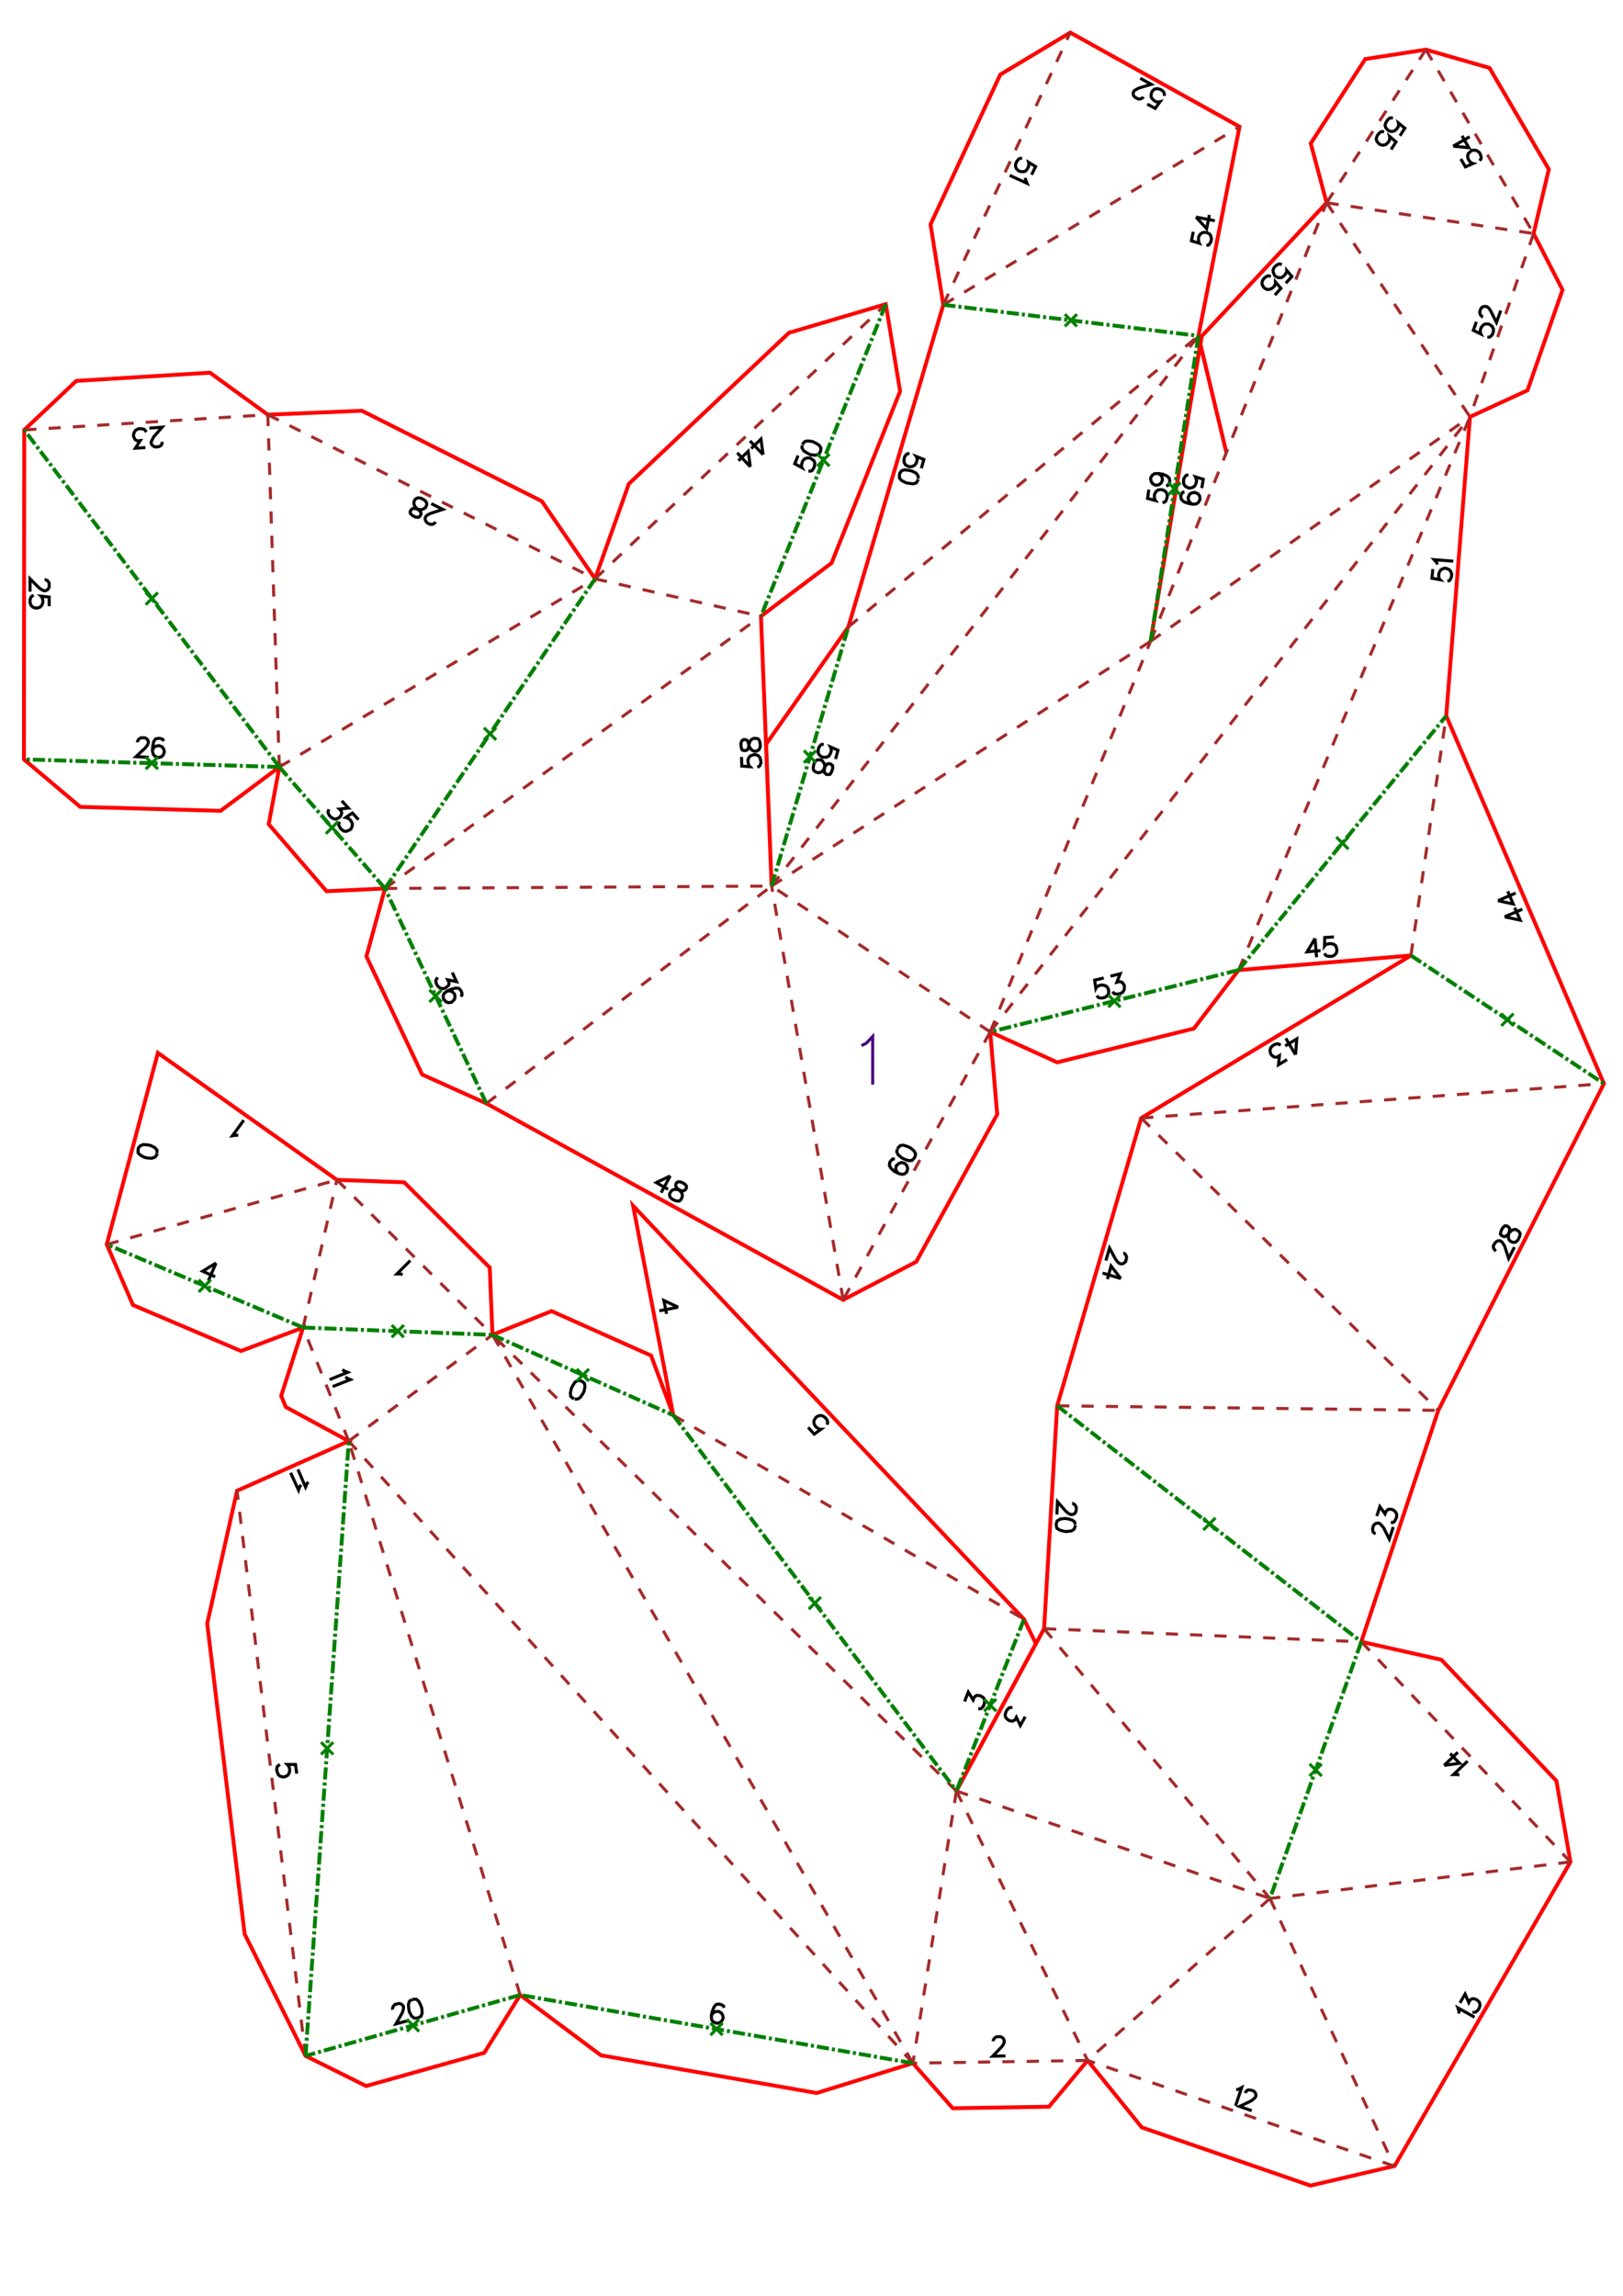 <?xml version="1.0" encoding="UTF-8" standalone="no"?>
<svg
   height="841.89pt"
   viewBox="0 0 533 754"
   width="595.276pt"
   version="1.1"
   id="svg1"
   sodipodi:docname="bouledogue200_H25_lang_A4x5.svg"
   inkscape:version="1.3 (0e150ed6c4, 2023-07-21)"
   xmlns:inkscape="http://www.inkscape.org/namespaces/inkscape"
   xmlns:sodipodi="http://sodipodi.sourceforge.net/DTD/sodipodi-0.dtd"
   xmlns="http://www.w3.org/2000/svg"
   xmlns:svg="http://www.w3.org/2000/svg">
  <defs
     id="defs1" />
  <sodipodi:namedview
     id="namedview1"
     pagecolor="#ffffff"
     bordercolor="#000000"
     borderopacity="0.25"
     inkscape:showpageshadow="2"
     inkscape:pageopacity="0.0"
     inkscape:pagecheckerboard="0"
     inkscape:deskcolor="#d1d1d1"
     inkscape:document-units="mm"
     showgrid="false"
     inkscape:zoom="0.3227174"
     inkscape:cx="1975.4125"
     inkscape:cy="556.2142"
     inkscape:window-width="1920"
     inkscape:window-height="1057"
     inkscape:window-x="-8"
     inkscape:window-y="-8"
     inkscape:window-maximized="1"
     inkscape:current-layer="svg1" />
  <style
     type="text/css"
     id="style1"><![CDATA[
			path {
				fill: none;
			}
		]]></style>
  <g
     id="page_001">
    <path
       d="m 188.7,459.5 h 0.9 l 0.9,-0.5 0.9,-1.3 0.4,-0.8 0.3,-1.5 -0.2,-1.1 -0.7,-0.6 -0.5,-0.2 -0.9,-0.1 -1,0.5 -0.8,1.3 -0.4,0.8 -0.3,1.5 0.1,1.1 0.7,0.6 0.4,0.2 m 128.3,99.4 1.2,-3.1 1.6,2.6 0.3,-0.8 0.5,-0.5 0.4,-0.2 1,0.1 0.5,0.2 0.8,0.6 0.3,0.8 -0.1,0.9 -0.3,0.9 -0.6,0.7 -0.4,0.2 h -0.7 m -83.5,98.2 -0.2,-0.6 -0.9,-0.5 -0.6,-0.1 -0.9,0.1 -0.7,0.8 -0.6,1.5 -0.3,1.4 0.1,1.3 0.5,0.7 0.9,0.4 0.3,0.1 0.9,-0.2 0.7,-0.5 0.4,-0.8 0.1,-0.3 -0.2,-0.9 -0.4,-0.7 -0.9,-0.5 h -0.3 l -0.9,0.1 -0.7,0.5 -0.5,0.8 m -104.6,-2 -0.1,-0.2 0.1,-0.7 0.3,-0.4 0.4,-0.4 1.2,-0.3 0.7,0.1 0.3,0.2 0.5,0.5 0.1,0.6 -0.1,0.6 -0.3,1 -2.1,3.7 4.1,-1.1 m 1.1,-6.9 -0.8,0.6 -0.3,1 0.1,1.5 0.2,0.9 0.7,1.4 0.9,0.7 h 0.9 l 0.6,-0.2 0.8,-0.5 0.3,-1 -0.1,-1.5 -0.3,-0.9 -0.7,-1.4 -0.8,-0.7 h -0.9 l -0.5,0.1 m -37.9,-74.2 -0.4,-3 h -2.7 l 0.3,0.3 0.4,0.8 0.1,0.9 -0.2,0.9 -0.5,0.7 -0.8,0.4 -0.6,0.1 -1,-0.2 -0.6,-0.5 -0.4,-0.9 -0.2,-0.9 0.2,-0.9 0.3,-0.3 0.6,-0.4 m 9.3,-92.8 -0.4,0.5 -0.5,1.2 -2.5,-5.8 m 1.1,5.1 -0.5,0.5 -0.4,1.2 -2.6,-5.7 m 17,-33.9 0.5,0.4 1.2,0.5 -5.9,2.4 m 5.2,-0.9 0.5,0.4 1.1,0.5 -5.8,2.3 m 23,-36.8 -0.7,-0.2 h -1.2 l 4.4,-4.4 m -63.8,0.8 -4.4,2.7 4.1,1.8 m 0.3,-4.5 -2.5,5.8 m 257.8,249.8 v -0.3 l 0.3,-0.6 0.3,-0.3 0.6,-0.3 h 1.2 l 0.6,0.3 0.3,0.3 0.3,0.6 v 0.6 l -0.2,0.6 -0.6,0.9 -3,3.1 4.2,-0.1 m 6.5,-111.4 -1.6,2.9 -1.3,-2.7 -0.4,0.8 -0.5,0.3 -0.5,0.2 -0.9,-0.2 -0.5,-0.3 -0.7,-0.7 -0.2,-0.8 0.2,-0.9 0.4,-0.8 0.7,-0.7 0.4,-0.1 h 0.7 m 73.5,125.5 0.7,-0.1 1.1,-0.6 -2,6 m 3.2,-4.2 0.1,-0.3 0.4,-0.5 0.4,-0.2 h 0.7 l 1.1,0.3 0.5,0.5 0.2,0.4 0.1,0.7 -0.2,0.5 -0.5,0.5 -0.9,0.7 -3.8,1.8 4,1.4 m 68.2,-110.2 -0.6,-0.2 h -1.3 l 4.6,-4.4 m -7.7,1.4 5.1,-0.7 -3.1,-3.2 m -2,3.9 4.5,-4.3 m 0.3,85.8 0.1,-0.7 -0.4,-1.2 5.5,3.1 m -4.8,-4.7 1.7,-2.9 1.2,2.8 0.4,-0.8 0.6,-0.4 0.4,-0.1 0.9,0.2 0.5,0.3 0.7,0.7 0.2,0.9 -0.2,0.9 -0.5,0.8 -0.7,0.6 -0.4,0.1 h -0.7 M 352.1,493.8 h 0.3 l 0.6,0.4 0.2,0.3 0.3,0.6 -0.1,1.2 -0.3,0.6 -0.3,0.3 -0.6,0.2 h -0.6 l -0.6,-0.3 -0.9,-0.7 -2.8,-3.2 -0.2,4.2 m 6.1,3.3 -0.3,-0.9 -0.8,-0.6 -1.5,-0.4 -0.9,-0.1 -1.5,0.2 -1,0.6 -0.3,0.9 v 0.6 l 0.2,0.9 0.9,0.6 1.4,0.4 0.9,0.1 1.6,-0.2 0.9,-0.6 0.3,-0.9 0.1,-0.4 m 98.6,2.8 -0.3,-0.1 -0.5,-0.4 -0.1,-0.4 -0.1,-0.7 0.3,-1.1 0.5,-0.5 0.4,-0.2 0.7,-0.1 0.5,0.2 0.5,0.5 0.7,0.8 1.9,3.8 1.3,-4 m -5.4,-3.6 1,-3.1 1.7,2.4 0.3,-0.8 0.5,-0.5 0.3,-0.2 h 1 l 0.6,0.2 0.7,0.6 0.4,0.7 v 1 l -0.3,0.8 -0.5,0.8 -0.4,0.2 -0.7,0.1 m -87.9,-88.5 h 0.3 l 0.5,0.5 0.2,0.4 0.1,0.6 -0.3,1.2 -0.5,0.5 -0.4,0.2 -0.6,0.1 -0.6,-0.2 -0.5,-0.4 -0.7,-0.9 -2,-3.7 -1.2,4.1 m 4.9,5.9 -3.2,-4.1 -1.2,4.3 m 4.4,-0.2 -6,-1.8 m 129.2,-7.2 -0.2,-0.2 -0.4,-0.5 -0.2,-0.4 v -0.7 l 0.6,-1 0.5,-0.4 0.4,-0.2 h 0.7 l 0.5,0.3 0.4,0.5 0.6,1 1.3,4 1.9,-3.7 m -4.4,-5.2 -0.2,0.9 0.4,0.5 0.6,0.3 h 0.6 l 0.6,-0.4 0.8,-0.9 0.7,-0.7 0.8,-0.3 h 0.6 l 0.8,0.5 0.4,0.5 0.2,0.4 -0.2,0.9 -0.5,1.1 -0.7,0.7 -0.4,0.1 h -0.7 l -0.8,-0.4 -0.4,-0.5 -0.2,-0.8 0.1,-1 0.3,-1.2 v -0.7 l -0.4,-0.5 -0.5,-0.3 h -0.7 l -0.7,0.7 -0.6,1.2 m -67.4,-58.1 0.4,-5.2 -3.8,2.3 m 3.4,2.9 -3.2,-5.4 m 0.4,7 -2.8,1.7 0.3,-3 -0.8,0.5 h -0.6 l -0.4,-0.1 -0.8,-0.6 -0.3,-0.5 -0.2,-1 0.2,-0.8 0.6,-0.7 0.8,-0.5 0.9,-0.2 0.4,0.1 0.6,0.4 m 73.6,-42.2 5.1,1.1 -1.8,-4.1 m -3.3,3 5.8,-2.5 m -8,-2.8 5,1.1 -1.8,-4.2 m -3.2,3.1 5.8,-2.5 m -65.9,14.9 -2.6,4.4 4.4,-0.4 m -1.8,-4 0.5,6.2 m 5.7,-6.7 -3,0.2 -0.1,2.8 0.3,-0.4 0.9,-0.3 0.9,-0.1 0.9,0.2 0.7,0.5 0.3,0.9 0.1,0.6 -0.2,0.9 -0.6,0.7 -0.9,0.4 h -0.8 l -1,-0.2 -0.3,-0.3 -0.3,-0.5 m 35.6,-126.2 -0.3,3 2.7,0.5 -0.3,-0.3 -0.2,-0.9 0.1,-0.9 0.4,-0.9 0.6,-0.5 0.9,-0.3 0.6,0.1 0.9,0.4 0.5,0.6 0.3,0.9 -0.1,0.9 -0.4,0.9 -0.3,0.3 -0.6,0.2 m -3.3,-5.5 -0.2,-0.6 -0.9,-1 6.3,0.5 m -114.8,136.9 -3,0.7 0.4,2.7 0.2,-0.4 0.8,-0.5 0.9,-0.2 0.9,0.1 0.8,0.4 0.5,0.8 0.1,0.6 v 0.9 l -0.5,0.8 -0.8,0.5 -0.9,0.2 -0.9,-0.1 -0.4,-0.2 -0.4,-0.5 m 4.5,-6.4 3.2,-0.8 -1.1,2.8 0.8,-0.2 0.7,0.1 0.3,0.2 0.6,0.8 0.1,0.6 -0.1,1 -0.4,0.7 -0.8,0.5 -0.9,0.2 -0.9,-0.1 -0.4,-0.2 -0.4,-0.5 m 11.9,-164.9 -0.4,2.9 2.6,0.7 -0.2,-0.3 -0.2,-0.9 0.1,-0.9 0.5,-0.9 0.7,-0.5 0.9,-0.1 0.6,0.1 0.8,0.4 0.5,0.7 0.2,0.9 -0.2,0.9 -0.4,0.9 -0.3,0.2 -0.7,0.2 m -1.5,-9.6 0.8,0.4 0.5,0.7 0.2,1 -0.1,0.3 -0.4,0.8 -0.7,0.5 -0.9,0.2 -0.3,-0.1 -0.8,-0.4 -0.5,-0.7 -0.2,-0.9 V 157 l 0.5,-0.9 0.7,-0.5 1.2,-0.1 1.5,0.2 1.4,0.6 0.8,0.7 0.2,0.9 -0.1,0.6 -0.5,0.9 -0.6,0.2 m -108.6,89.7 0.8,-2.9 -2.5,-1.1 0.2,0.4 0.1,1 -0.3,0.8 -0.5,0.8 -0.8,0.4 h -0.9 l -0.6,-0.1 -0.8,-0.6 -0.4,-0.7 v -1 l 0.2,-0.8 0.6,-0.8 0.3,-0.2 0.7,-0.1 m 3,8 -0.1,-1 -0.5,-0.4 -0.5,-0.2 -0.7,0.1 -0.5,0.5 -0.6,1.1 -0.5,0.8 -0.8,0.4 -0.6,0.1 -0.9,-0.3 -0.5,-0.4 -0.2,-0.4 v -1 l 0.3,-1.1 0.6,-0.8 0.3,-0.2 0.7,-0.1 0.9,0.2 0.4,0.5 0.5,0.8 v 0.9 l -0.1,1.2 0.1,0.7 0.5,0.5 0.6,0.1 0.7,-0.1 0.5,-0.8 0.4,-1.3 m 29.1,-98.4 0.8,-2.9 -2.5,-1 0.2,0.3 0.1,1 -0.3,0.9 -0.5,0.7 -0.8,0.4 -0.9,0.1 -0.6,-0.2 -0.8,-0.5 -0.4,-0.8 v -0.9 l 0.2,-0.9 0.6,-0.8 0.4,-0.2 0.6,-0.1 m 2.9,8.3 -0.1,-0.9 -0.6,-0.9 -1.4,-0.7 -0.9,-0.2 -1.5,-0.2 -1,0.3 -0.6,0.8 -0.1,0.6 v 1 l 0.7,0.8 1.3,0.7 0.9,0.2 1.5,0.2 1.1,-0.3 0.5,-0.8 0.1,-0.4 m 90.4,-81.3 -0.6,3 2.6,0.8 -0.2,-0.4 -0.1,-0.9 0.1,-0.9 0.5,-0.8 0.7,-0.5 0.9,-0.1 0.6,0.1 0.9,0.5 0.4,0.7 0.2,0.9 -0.2,0.9 -0.5,0.8 -0.3,0.3 -0.7,0.1 m -3.4,-9.3 3.5,3.8 0.9,-4.5 m -4.4,0.7 6.2,1.2 m -60.2,-15.1 1.3,-2.7 -2.3,-1.4 0.1,0.4 -0.1,1 -0.4,0.8 -0.6,0.7 -0.8,0.2 -1,-0.1 -0.5,-0.2 -0.7,-0.7 -0.3,-0.8 0.1,-0.9 0.4,-0.8 0.6,-0.7 0.4,-0.2 h 0.7 m 1.1,6.4 V 59 l 0.5,1.2 -5.7,-2.6 m 45.2,-23.4 2.6,1.4 1.6,-2.2 -0.4,0.1 -1,-0.1 -0.7,-0.5 -0.7,-0.7 -0.2,-0.8 0.2,-0.9 0.2,-0.5 0.7,-0.7 0.9,-0.2 0.9,0.2 0.8,0.4 0.6,0.7 0.1,0.4 v 0.7 m -6.9,0.3 -0.1,0.2 -0.6,0.4 -0.4,0.1 h -0.6 l -1.1,-0.6 -0.4,-0.5 -0.1,-0.4 v -0.7 l 0.3,-0.5 0.6,-0.4 1,-0.5 4,-1.2 -3.6,-2 m -80.6,355 -0.7,-0.1 -0.7,0.7 -0.3,0.5 -0.1,1 0.5,0.9 1.1,1 1.4,0.7 1.2,0.3 0.8,-0.2 0.7,-0.6 0.1,-0.3 0.2,-0.9 -0.3,-0.9 -0.6,-0.7 -0.3,-0.1 -0.9,-0.2 -0.8,0.3 -0.7,0.6 -0.2,0.3 -0.1,0.9 0.2,0.8 0.7,0.7 m -0.4,-8 -0.2,0.9 0.5,1 1.2,1 0.8,0.4 1.4,0.5 1.1,-0.1 0.7,-0.7 0.3,-0.5 0.2,-0.9 -0.5,-1 -1.2,-1 -0.8,-0.4 -1.5,-0.5 -1,0.1 -0.7,0.7 -0.3,0.4 m -74.6,8.9 -4.6,2.2 3.9,2.2 m 0.7,-4.4 -3,5.5 m 6.6,-3.5 -0.9,-0.1 -0.6,0.3 -0.3,0.6 v 0.6 l 0.4,0.6 0.9,0.8 0.6,0.7 0.3,0.8 -0.1,0.7 -0.4,0.8 -0.5,0.4 -0.4,0.1 -1,-0.2 -1,-0.5 -0.7,-0.7 -0.1,-0.5 V 392 l 0.5,-0.8 0.5,-0.4 0.8,-0.2 1,0.1 1.2,0.4 h 0.6 l 0.6,-0.4 0.3,-0.5 v -0.7 l -0.6,-0.7 -1.2,-0.6 m -75.1,-68.8 1.4,3 -2.9,-0.6 0.4,0.8 v 0.7 l -0.2,0.4 -0.7,0.6 -0.5,0.3 -0.9,0.1 -0.8,-0.3 -0.7,-0.7 -0.4,-0.8 -0.1,-0.9 0.2,-0.4 0.4,-0.6 m 7.6,6.3 0.4,-0.5 -0.1,-0.9 -0.3,-0.6 -0.6,-0.7 -1.1,-0.1 -1.5,0.4 -1.3,0.6 -1,0.8 -0.3,0.8 0.1,0.9 0.2,0.3 0.6,0.7 0.8,0.3 1,-0.1 0.2,-0.2 0.7,-0.6 0.3,-0.8 -0.1,-1 -0.1,-0.2 -0.7,-0.7 -0.8,-0.3 -0.9,0.1 m 96.7,-76.9 0.1,3 2.7,0.2 -0.3,-0.3 -0.3,-0.9 -0.1,-0.9 0.3,-0.9 0.6,-0.6 0.9,-0.3 0.6,-0.1 0.9,0.3 0.6,0.6 0.3,0.9 0.1,0.9 -0.3,0.9 -0.3,0.3 -0.6,0.3 m -5.3,-6.6 0.3,0.9 0.6,0.2 h 0.6 l 0.6,-0.3 0.3,-0.6 0.2,-1.2 0.3,-1 0.6,-0.6 0.6,-0.3 h 0.9 l 0.6,0.2 0.3,0.3 0.3,0.9 0.1,1.2 -0.3,0.9 -0.3,0.3 -0.6,0.4 h -0.9 l -0.6,-0.3 -0.6,-0.6 -0.4,-0.8 -0.3,-1.2 -0.3,-0.6 -0.6,-0.3 h -0.6 l -0.6,0.4 -0.3,0.9 0.1,1.3 m -131.2,17.5 2.2,2.4 -3,0.3 0.6,0.6 0.2,0.7 -0.1,0.4 -0.4,0.8 -0.5,0.4 -0.9,0.4 -0.8,-0.1 -0.8,-0.5 -0.6,-0.6 -0.4,-0.9 v -0.4 l 0.3,-0.7 m 9.7,3.4 -2,-2.2 -2.2,1.5 0.4,0.1 0.8,0.4 0.6,0.7 0.4,0.9 -0.1,0.8 -0.4,0.9 -0.5,0.3 -0.9,0.4 H 113 l -0.8,-0.5 -0.6,-0.7 -0.4,-0.9 v -0.4 l 0.3,-0.6 m 31.5,-98.5 -0.2,0.3 -0.5,0.4 -0.4,0.1 h -0.7 l -1,-0.5 -0.4,-0.6 -0.2,-0.4 v -0.6 l 0.3,-0.6 0.5,-0.4 1,-0.5 4,-1.3 -3.8,-1.9 m -5.2,4.4 1,0.1 0.5,-0.4 0.3,-0.5 v -0.7 l -0.4,-0.5 -0.9,-0.8 -0.7,-0.7 -0.3,-0.8 v -0.7 l 0.4,-0.8 0.6,-0.4 0.4,-0.1 0.9,0.1 1.1,0.6 0.6,0.6 0.2,0.5 v 0.6 l -0.4,0.8 -0.6,0.4 -0.8,0.3 -0.9,-0.1 -1.2,-0.3 h -0.7 l -0.5,0.4 -0.3,0.5 v 0.7 l 0.7,0.7 1.2,0.6 M 53.2,145.1 v 0.3 l -0.2,0.7 -0.3,0.3 -0.6,0.3 -1.2,0.1 -0.6,-0.3 -0.3,-0.2 -0.4,-0.6 v -0.6 l 0.3,-0.6 0.5,-1 2.8,-3.2 -4.2,0.3 m -1.3,6.4 -3.3,0.2 1.6,-2.5 -0.9,0.1 -0.6,-0.3 -0.3,-0.3 -0.4,-0.9 v -0.6 l 0.3,-0.9 0.5,-0.6 0.9,-0.4 h 0.9 l 0.9,0.2 0.3,0.3 0.4,0.6 m -2.9,101.9 v -0.3 l 0.3,-0.6 0.3,-0.3 0.6,-0.3 h 1.2 l 0.6,0.3 0.3,0.4 0.3,0.6 -0.1,0.6 -0.3,0.6 -0.6,0.8 -3.1,2.9 4.2,0.2 m 4.9,-5.3 -0.3,-0.6 -0.9,-0.3 h -0.6 l -0.9,0.2 -0.6,0.9 -0.3,1.5 -0.1,1.5 0.3,1.2 0.6,0.6 0.9,0.4 h 0.3 l 0.9,-0.3 0.6,-0.6 0.3,-0.9 v -0.3 l -0.3,-0.9 -0.5,-0.6 -0.9,-0.3 h -0.3 l -0.9,0.2 -0.7,0.6 -0.3,0.9 M 14.6,190.4 h 0.3 l 0.6,0.3 0.3,0.3 0.3,0.6 v 1.2 l -0.3,0.6 -0.3,0.3 -0.6,0.3 h -0.6 l -0.6,-0.3 -0.9,-0.6 -3,-3 v 4.2 m 6.3,4.8 v -3 l -2.7,-0.3 0.3,0.3 0.3,0.9 v 0.9 l -0.3,0.9 -0.6,0.6 -0.9,0.3 h -0.6 l -0.9,-0.3 -0.6,-0.6 -0.3,-0.9 V 197 l 0.3,-0.9 0.3,-0.3 0.6,-0.3 m 473.9,-89.8 -1,2.8 2.5,1.2 -0.2,-0.4 v -0.9 l 0.3,-0.9 0.6,-0.7 0.7,-0.4 h 1 l 0.5,0.2 0.8,0.6 0.4,0.8 v 0.9 l -0.3,0.9 -0.6,0.7 -0.4,0.2 -0.7,0.1 m -1.4,-6.7 -0.3,-0.1 -0.5,-0.5 -0.2,-0.4 -0.1,-0.7 0.4,-1.1 0.5,-0.5 0.4,-0.1 0.6,-0.1 0.6,0.2 0.5,0.4 0.6,0.9 1.9,3.8 1.4,-3.9 m -33.1,-57.4 1.6,-2.5 -2.1,-1.7 0.1,0.4 -0.2,0.9 -0.5,0.7 -0.7,0.6 -0.9,0.2 -0.9,-0.2 -0.5,-0.4 -0.6,-0.7 -0.2,-0.8 0.3,-0.9 0.5,-0.8 0.7,-0.6 0.4,-0.1 0.7,0.1 m -0.6,10.3 1.6,-2.5 -2.1,-1.8 0.1,0.4 -0.2,1 -0.5,0.7 -0.7,0.6 -0.9,0.2 -0.9,-0.2 -0.5,-0.4 -0.6,-0.7 -0.2,-0.8 0.3,-1 0.5,-0.7 0.7,-0.6 0.4,-0.1 0.7,0.1 m 25.2,8.9 1.5,2.6 2.5,-1.1 -0.4,-0.1 -0.7,-0.6 -0.5,-0.8 -0.2,-0.9 0.2,-0.8 0.7,-0.7 0.5,-0.4 0.9,-0.1 0.8,0.2 0.8,0.6 0.4,0.8 0.2,0.9 -0.1,0.4 -0.4,0.6 m -8.7,-4.8 5.1,0.5 -2.2,-3.9 m -2.9,3.4 5.4,-3.1 m -60.4,48.1 2,-2.2 -1.7,-2 v 0.4 l -0.4,0.8 -0.6,0.7 -0.8,0.5 h -0.9 l -0.9,-0.4 -0.4,-0.4 -0.4,-0.9 -0.1,-0.8 0.4,-0.9 0.6,-0.6 0.9,-0.5 h 0.4 l 0.6,0.2 m -2.3,10 2,-2.2 -1.8,-2.1 v 0.5 l -0.3,0.8 -0.7,0.7 -0.8,0.4 -0.8,0.1 -0.9,-0.4 -0.4,-0.4 -0.5,-0.9 v -0.8 l 0.4,-0.9 0.6,-0.6 0.8,-0.5 h 0.4 l 0.7,0.2 m -22.7,69.5 0.5,-2.9 -2.6,-0.8 0.2,0.4 0.2,0.9 -0.2,0.9 -0.4,0.8 -0.7,0.5 -1,0.2 -0.5,-0.1 -0.9,-0.5 -0.5,-0.7 -0.1,-0.9 0.1,-0.9 0.5,-0.8 0.3,-0.3 0.7,-0.2 m 1.4,9.7 -0.8,-0.5 -0.5,-0.7 -0.2,-0.9 0.1,-0.3 0.4,-0.9 0.7,-0.4 0.9,-0.2 0.3,0.1 0.9,0.4 0.5,0.7 0.1,0.9 v 0.3 l -0.5,0.9 -0.7,0.5 -1.2,0.1 -1.5,-0.3 -1.4,-0.5 -0.8,-0.8 -0.2,-0.9 0.1,-0.6 0.5,-0.8 0.6,-0.2 m -126.9,-11.9 -1.1,2.7 2.4,1.3 -0.2,-0.4 0.1,-0.9 0.3,-0.9 0.6,-0.7 0.8,-0.3 h 1 l 0.5,0.3 0.8,0.6 0.3,0.8 -0.1,0.9 -0.3,0.8 -0.6,0.8 -0.4,0.1 -0.7,0.1 m -2.1,-8.5 v 0.9 l 0.6,0.9 1.3,0.8 0.8,0.4 1.5,0.2 1.1,-0.2 0.6,-0.7 0.2,-0.6 0.1,-0.9 -0.6,-0.9 -1.3,-0.8 -0.9,-0.4 -1.5,-0.2 -1,0.2 -0.6,0.7 -0.2,0.4 m -12.9,3.2 -0.7,-5.1 -3.2,3.1 m 3.9,2 -4.3,-4.5 m 0.1,8.5 -0.7,-5.1 -3.2,3.1 m 3.9,2 -4.3,-4.6 m -19.4,280.6 -4.7,-2.2 0.9,4.4 m 3.8,-2.2 -6.2,1.2 m 48.9,38.3 2,2.2 2.2,-1.6 h -0.4 l -0.9,-0.5 -0.6,-0.6 -0.4,-0.9 v -0.8 l 0.5,-0.9 0.4,-0.4 0.9,-0.4 h 0.8 l 0.9,0.5 0.6,0.6 0.4,0.9 v 0.4 l -0.2,0.6 m -193.4,-95 -0.6,-0.1 -1.3,0.2 3.7,-5.1 m -28.5,10.8 v -1 l -0.7,-0.8 -1.4,-0.7 -0.9,-0.2 -1.5,-0.1 -1,0.4 -0.6,0.7 -0.1,0.6 v 1 l 0.8,0.8 1.3,0.7 0.9,0.2 1.5,0.1 1.1,-0.4 0.5,-0.7 0.1,-0.5"
       id="nums_001"
       stroke="#000000"
       stroke-width="1" />
    <path
       d="m 430.4,717.8 -55.4,-19.1 -17.8,-22 -12.7,15.2 -31.6,0.5 -13.1,-14.8 -31.6,9.8 -70.9,-12.4 -26.5,-19.8 -11.8,19 -38.8,10.9 -19.9,-9.9 -20,-40 -12.3,-102 9.8,-43.6 36.7,-16.3 -20.7,-11.2 -1.5,-3.7 7.2,-22.4 -20.4,7.7 -35.5,-15.1 -8.6,-19.9 16.8,-62.9 58.8,41.7 22.1,0.8 28.1,28 0.9,22.1 19.4,-7.8 32.7,14.6 7.3,19.6 -13.2,-68.8 128.4,135.8 v 0 l 3.9,8 -26.1,48.4 28.8,-53.3 4.3,-73.2 27.6,-94.5 88.6,-53.4 -56.6,4.8 -14.7,19.2 -44.9,11.1 -22,-10 2.3,27.1 -26.6,48.4 -24,12.5 -117.2,-64.5 -21.1,-9.5 -18.3,-38.8 6.1,-22.3 -19.2,0.9 -19,-22 3.5,-18.8 L 72.4,266.3 26.3,265 7.8,249.4 7.9,141.2 25,125.1 l 43.9,-2.7 19,13.8 30.9,-1.3 59.1,29.7 17.5,25.5 11.1,-31.2 52.6,-49.6 31.8,-9.4 4.7,28.6 -22.5,56.4 -23.2,17.5 3.5,88.6 -1.8,-46.6 27,-38.5 31.2,-105.8 -4.2,-26.4 22.9,-49.2 23,-13.8 55.6,30.9 -13.5,68.7 9.2,38.4 -8.6,-35.7 -16.3,97.6 16.8,-100.2 41,-43.8 -5.2,-19.5 17.9,-27.7 19.9,-3.1 20.9,6 19.5,33.3 -5,21.1 9.5,18.5 -11.5,33 -18.9,8.7 -7.8,98.2 51.8,120.8 -54.4,107.3 -25.3,76 26.3,5.9 37.8,39.8 4.6,26.6 -57.75,99.85 z"
       id="coupes_001"
       stroke="#ff0000"
       stroke-width="1.27"
       sodipodi:nodetypes="ccccccccccccccccccccccccccccccccccccccccccccccccccccccccccccccccccccccccccccccccccccccccccccccccccccc" />
    <path
       d="M 314.1,588.2 161.7,438.4 m 59.4,26.4 115.2,67 m -22.2,56.4 -14.3,89.4 m 0,0 L 161.7,438.4 M 299.8,677.6 114.5,473.3 m 0,0 47.2,-34.9 m 9.1,216.8 -56.3,-181.9 M 100.3,675.2 77.8,489.6 m 36.7,-16.3 -15,-37.3 m 0,0 11.1,-48.5 m 0,0 51.1,50.9 M 35,408.7 110.6,387.5 m 246.6,289.2 -57.4,0.9 m 14.3,-89.4 43.1,88.5 m -43.1,-88.5 103,35.3 m 0,0 -59.9,53.2 m -14.3,-141.8 74.2,88.6 m -74.2,-88.6 104.2,4.3 m -30,84.3 40.8,87.9 m 0,0 -100.7,-34.7 m 89.9,-137.5 68.7,72.3 m 0,0 -98.7,12 m -69.9,-161.8 125.2,1.5 m -97.6,-96 97.6,96 m -97.6,-96 152,-11.3 M 463.4,313.8 475,235.1 m -68.2,83.5 76,-181.7 m -157.6,202 157.6,-202 m -157.6,202 52.7,-128.3 m 0,0 104.9,-73.7 M 253.4,291 377.9,210.6 M 325.2,338.9 253.4,291 m 0,0 140.2,-180.7 m -115,95.6 115,-95.6 m -83.8,-10.2 97.3,-58.5 m -97.3,58.5 41.7,-89.4 m -26.3,328.2 -48.3,88 m 0,0 L 253.4,291 m -93.7,71.4 93.7,-71.4 m -127,0.8 127,-0.8 m -127,0.8 123.5,-89.4 m -54.5,-12.3 54.5,12.3 M 91.7,251.9 195.4,190.1 M 87.9,136.2 195.4,190.1 M 91.7,251.9 87.9,136.2 m -80,5 80,-5 m 290,74.4 57.8,-144 m 0,0 47.1,70.3 m -47.1,-70.3 68,10.1 m 0,0 -20.9,60.2 M 435.7,66.6 468.3,16.3 m 0,0 35.4,60.4 M 195.4,190.1 290.9,99.9"
       id="plisM_001"
       stroke="#a52a2a"
       stroke-dasharray="4" />
    <path
       d="m 161.7,438.4 59.4,26.4 m 0,0 93,123.4 m 22.2,-56.4 -22.2,56.4 m -14.3,89.4 -129,-22.4 m 0,0 -70.5,20 m 0,0 14.2,-201.9 m -15,-37.3 62.2,2.4 M 99.5,436 35,408.7 m 412.1,130.5 -30,84.3 m -69.9,-161.8 99.9,77.5 m 16.3,-225.4 63.4,42.1 m -120,-37.3 68.2,-83.5 m -68.2,83.5 -81.6,20.3 M 393.6,110.3 377.9,210.6 M 253.4,291 278.6,205.9 m 31.2,-105.8 83.8,10.2 M 159.7,362.4 126.4,291.8 m 0,0 69,-101.7 m -69,101.7 -34.7,-39.9 m 0,0 L 7.9,141.2 M 91.7,251.9 7.8,249.4 m 283.1,-149.5 -41,102.5"
       id="plisV_001"
       stroke="#008000"
       stroke-dasharray="4, 1, 1, 1"
       stroke-width="1.27" />
    <path
       d="m 189.4,449.6 4,4 m 0,-4 -4,4 m 76.2,70.9 4,4 m 0,-4 -4,4 m 57.6,29.5 4,4 m 0,-4 -4,4 m -89.9,102.4 4,4 m 0,-4 -4,4 m -99.7,-5.2 4,4 m 0,-4 -4,4 m -28.2,-95 4,4 m 0,-4 -4,4 m 23.2,-141 4,4 m 0,-4 -4,4 m -63.4,-18.9 4,4 m 0,-4 -4,4 m 364.9,155 4,4 m 0,-4 -4,4 m -34.9,-84.8 4,4 m 0,-4 -4,4 m 97.9,-169.6 4,4 m 0,-4 -4,4 m -54.2,-62 4,4 m 0,-4 -4,4 m -74.9,47.9 4,4 m 0,-4 -4,4 m 19.7,-172.3 4,4 m 0,-4 -4,4 m -119.7,84 4,4 m 0,-4 -4,4 m 85.7,-147.3 4,4 m 0,-4 -4,4 M 141,325.1 l 4,4 m 0,-4 -4,4 m 17.9,-90.1 4,4 m 0,-4 -4,4 m -51.9,26.8 4,4 m 0,-4 -4,4 m -59.2,-79.2 4,4 m 0,-4 -4,4 m 0,50 4,4 m 0,-4 -4,4 m 220.6,-103.5 4,4 m 0,-4 -4,4"
       id="marqueV_001"
       stroke="#008000" />
    <path
       d="m 282.9,343.4 1.5,-0.7 2.2,-2.3 v 15.8"
       id="titre_1"
       stroke="#4b0082" />
  </g>
  <g
     id="page_002">
    <path
       d="m 835.1,301.5 0.4,-0.8 0.6,-0.6 1,-0.1 h 0.3 l 0.8,0.4 0.5,0.7 0.2,0.9 v 0.3 l -0.4,0.9 -0.7,0.5 -0.9,0.2 -0.3,-0.1 -0.9,-0.4 -0.5,-0.7 -0.1,-1.2 0.2,-1.5 0.4,-1.4 0.8,-0.8 0.9,-0.2 0.6,0.1 0.8,0.4 0.3,0.6 m 80.3,178.6 2.8,-1.7 -0.3,3 0.8,-0.4 0.6,-0.1 0.4,0.1 0.8,0.6 0.3,0.6 0.2,0.9 -0.2,0.8 -0.7,0.7 -0.7,0.5 -1,0.2 -0.4,-0.1 -0.5,-0.4 m 5.4,-9.2 0.7,7 m -4.3,-4.8 3.6,-2.2 m -67.6,-7.3 1.9,2.7 -3,-0.1 0.5,0.7 v 0.7 0.4 l -0.6,0.8 -0.5,0.3 -0.9,0.2 -0.9,-0.1 -0.7,-0.6 -0.5,-0.7 -0.3,-1 0.1,-0.4 0.3,-0.6 m 6.3,2.9 0.3,-0.2 h 0.6 0.4 l 0.6,0.4 0.7,1 0.1,0.6 -0.1,0.4 -0.3,0.6 -0.5,0.4 h -0.7 l -1.1,0.1 -4.2,-0.9 2.4,3.5 m -26.6,-115 0.6,-0.3 0.9,-0.8 -0.3,6.2 m 3,-6.3 -0.9,0.2 -0.4,0.6 v 0.6 l 0.3,0.6 0.6,0.4 1.1,0.3 0.9,0.4 0.6,0.6 0.3,0.6 -0.1,0.9 -0.3,0.6 -0.3,0.3 -0.9,0.2 h -1.2 l -0.9,-0.4 -0.3,-0.3 -0.3,-0.6 0.1,-0.9 0.3,-0.6 0.6,-0.6 0.9,-0.2 1.3,-0.3 0.6,-0.2 0.3,-0.6 v -0.6 l -0.2,-0.6 -0.9,-0.4 h -1.4 m -102.4,-49.7 -0.4,0.5 -0.4,1.3 -2.9,-5.6 m -1.6,7.1 0.5,0.4 1,-0.1 0.5,-0.3 0.7,-0.7 0.1,-1 -0.5,-1.5 -0.6,-1.3 -0.9,-1 -0.8,-0.2 -0.9,0.1 -0.3,0.2 -0.6,0.6 -0.3,0.9 0.2,0.9 0.1,0.3 0.7,0.6 0.8,0.3 0.9,-0.2 0.3,-0.1 0.6,-0.7 0.3,-0.8 -0.1,-0.9 m -3.9,73.7 -0.1,-0.3 -0.1,-0.7 0.1,-0.4 0.4,-0.5 1,-0.7 h 0.7 l 0.4,0.1 0.5,0.3 0.4,0.5 v 0.7 1.1 l -1,4.1 3.6,-2.2 m -1.1,-4.9 -0.2,-0.3 v -0.7 l 0.1,-0.4 0.3,-0.5 1,-0.7 h 0.7 l 0.4,0.1 0.6,0.3 0.3,0.5 0.1,0.7 -0.1,1.1 -1,4.1 3.6,-2.2 M 592,365.7 l 0.2,-0.2 0.7,-0.2 0.4,0.1 0.6,0.3 0.7,0.9 0.2,0.7 -0.1,0.4 -0.3,0.6 -0.4,0.4 -0.7,0.1 -1.1,0.1 -4.2,-0.5 2.6,3.3 m 4.5,-2.2 0.6,0.3 1.3,0.2 -5,3.8 m 74.2,-51.6 -0.7,-0.1 -1.2,0.4 2.9,-5.6 m -7.6,3.4 5.6,-4.2 m -1.9,6.2 -3.7,-2 m -95.6,-6.8 0.5,0.4 1.2,0.6 -5.9,2.3 m 6,3 -1,0.1 -0.8,-0.3 -0.6,-0.8 -0.1,-0.2 v -1 l 0.3,-0.8 0.7,-0.6 0.3,-0.1 h 1 l 0.7,0.3 0.6,0.7 0.2,0.3 v 1 l -0.3,0.7 -1,0.7 -1.4,0.6 -1.5,0.3 -1.1,-0.3 -0.6,-0.7 -0.2,-0.6 -0.1,-0.9 0.5,-0.5 m 30.8,-13.9 3.8,-5.8 m 0.4,6.4 -4.2,-0.6 m -7.9,104.8 v 0.3 l -0.2,0.7 -0.2,0.3 -0.6,0.4 -1.2,0.2 -0.6,-0.2 -0.4,-0.2 -0.3,-0.6 -0.1,-0.6 0.2,-0.6 0.4,-1 2.5,-3.4 -4.2,0.6 m -0.2,5 -0.6,0.4 -0.7,1.1 -1,-6.3 m -3.6,17.7 0.7,0.2 h 1.2 l -4.3,4.5 m 6.7,0.3 -0.8,0.4 -0.9,0.1 -0.8,-0.4 -0.2,-0.2 -0.5,-0.9 v -0.8 l 0.4,-0.9 0.2,-0.2 0.8,-0.5 h 0.9 l 0.8,0.4 0.2,0.2 0.5,0.9 v 0.8 l -0.6,1.1 -1,1.1 -1.3,0.9 -1,0.2 -0.9,-0.4 -0.4,-0.4 -0.5,-0.8 0.2,-0.7 m 72.4,28 -4.4,5.5 m 0.3,-6.4 4.1,0.9 m 385.1,-109.7 -0.3,0.1 -0.7,-0.1 -0.3,-0.2 -0.5,-0.4 -0.4,-1.2 0.1,-0.6 0.2,-0.4 0.5,-0.5 0.5,-0.2 0.7,0.1 1,0.3 3.8,1.9 -1.3,-4 m -7.6,-2.9 6.9,0.8 m -5.6,3.2 -1.3,-4 m -66.8,-61.5 -0.6,-0.1 -1.3,0.3 3.5,-5.3 m -6.1,3.9 1,0.2 1,-0.4 1,-1.1 0.5,-0.8 0.6,-1.4 v -1.1 l -0.6,-0.7 -0.5,-0.3 -1,-0.3 -1,0.5 -1,1.1 -0.5,0.7 -0.6,1.4 v 1.1 l 0.6,0.8 0.4,0.2 m -113.2,8.3 -0.5,0.8 -0.7,0.4 -1,0.1 -0.3,-0.1 -0.8,-0.5 -0.4,-0.7 -0.1,-0.9 0.1,-0.3 0.5,-0.8 0.7,-0.5 0.9,-0.1 0.3,0.1 0.8,0.5 0.5,0.7 v 1.3 l -0.3,1.4 -0.7,1.4 -0.8,0.8 h -0.9 l -0.6,-0.1 -0.8,-0.5 -0.2,-0.6 m -5.1,-78.6 1,0.1 0.5,-0.5 0.2,-0.5 v -0.7 l -0.4,-0.5 -1,-0.8 -0.7,-0.6 -0.3,-0.8 v -0.7 l 0.4,-0.8 0.5,-0.4 0.4,-0.2 0.9,0.1 1.1,0.5 0.7,0.7 0.2,0.4 v 0.6 l -0.4,0.9 -0.5,0.4 -0.8,0.3 -0.9,-0.1 -1.2,-0.2 h -0.7 l -0.5,0.4 -0.3,0.6 v 0.6 l 0.7,0.7 1.3,0.5 m -104.6,39.9 h 0.7 l 1.2,-0.5 -2.6,5.8 m 7,-4.1 -2.8,-1.2 -1.3,2.4 0.3,-0.2 1,0.1 0.8,0.4 0.7,0.6 0.3,0.8 -0.1,0.9 -0.2,0.6 -0.7,0.7 -0.7,0.3 -1,-0.1 -0.8,-0.4 -0.7,-0.6 -0.2,-0.4 v -0.7 m -58.8,-56.2 0.3,-0.2 0.6,-0.1 0.4,0.1 0.6,0.4 0.7,1 v 0.6 l -0.1,0.5 -0.3,0.5 -0.5,0.4 h -0.7 -1.1 l -4.1,-0.9 2.2,3.5 m 5,-1.2 0.2,-0.1 0.7,-0.1 0.4,0.1 0.6,0.4 0.6,1 0.1,0.6 -0.1,0.5 -0.3,0.5 -0.5,0.4 h -0.7 -1.1 l -4.1,-0.9 2.2,3.5 m 365.1,234.9 0.1,-3.3 2.4,1.8 v -0.9 l 0.3,-0.6 0.3,-0.3 0.9,-0.2 h 0.6 l 0.9,0.3 0.6,0.6 0.3,0.9 v 0.9 l -0.4,0.9 -0.3,0.3 -0.6,0.3 m -5,-6 v -3.3 l 2.4,1.8 v -0.9 l 0.3,-0.6 0.3,-0.3 0.9,-0.3 h 0.6 l 0.9,0.3 0.6,0.6 0.3,0.9 v 0.9 l -0.3,0.9 -0.3,0.3 -0.6,0.3 m -40.6,129.5 -1.4,2.6 2.2,1.6 -0.1,-0.5 0.1,-0.9 0.5,-0.8 0.7,-0.6 0.8,-0.2 0.9,0.1 0.6,0.3 0.6,0.7 0.2,0.8 -0.2,1 -0.4,0.8 -0.7,0.6 -0.4,0.1 h -0.7 m 0.7,-9.9 h -0.6 l -0.7,0.6 -0.3,0.6 -0.2,0.9 0.5,1 1.1,0.9 1.4,0.8 1.1,0.3 0.9,-0.2 0.7,-0.7 0.1,-0.2 0.2,-1 -0.2,-0.8 -0.7,-0.7 -0.2,-0.1 -1,-0.2 -0.8,0.2 -0.7,0.7 -0.1,0.2 -0.2,1 0.2,0.8 0.7,0.7 m -92.7,-3.1 -2.9,-1.7 2.8,-1.1 -0.8,-0.5 -0.3,-0.6 -0.1,-0.4 0.2,-0.9 0.3,-0.5 0.7,-0.6 0.8,-0.2 1,0.2 0.7,0.4 0.6,0.7 0.2,0.5 -0.1,0.6 m -8.5,0.9 0.9,0.2 0.6,-0.4 0.3,-0.5 0.1,-0.7 -0.4,-0.5 -0.9,-0.9 -0.6,-0.7 -0.2,-0.8 v -0.7 l 0.5,-0.8 0.6,-0.4 0.4,-0.1 0.9,0.3 1,0.6 0.7,0.7 0.1,0.4 -0.1,0.7 -0.4,0.7 -0.6,0.4 -0.8,0.2 -1,-0.2 -1.1,-0.4 h -0.7 l -0.6,0.4 -0.3,0.5 v 0.6 l 0.6,0.8 1.1,0.6 m 28.1,84.9 -2.5,1.6 1.1,2.4 0.1,-0.4 0.6,-0.7 0.8,-0.5 0.9,-0.2 0.8,0.2 0.8,0.6 0.3,0.6 0.2,0.9 -0.2,0.8 -0.6,0.7 -0.8,0.5 -0.9,0.2 -0.4,-0.1 -0.6,-0.3 m 5.4,-9.3 0.7,6.9 m -4.3,-4.7 3.6,-2.2 m -61.7,4.8 -4.5,2.4 4,2 m 0.5,-4.4 -2.8,5.6 m 8,-2 v -0.7 l -0.7,-0.6 -0.5,-0.3 -1,-0.1 -0.9,0.5 -0.9,1.2 -0.7,1.4 -0.3,1.2 0.3,0.8 0.7,0.6 0.3,0.2 0.9,0.1 0.8,-0.3 0.7,-0.6 0.1,-0.3 0.1,-0.9 -0.2,-0.8 -0.7,-0.7 -0.3,-0.1 -0.9,-0.2 -0.8,0.3 -0.7,0.7 m 38.4,-110.7 2.5,2.2 -3,0.6 0.7,0.6 0.2,0.6 v 0.4 l -0.3,0.9 -0.4,0.4 -0.9,0.5 h -0.8 l -0.9,-0.3 -0.6,-0.6 -0.5,-0.9 v -0.4 l 0.1,-0.6 m 8.5,0.8 -0.8,-0.4 -0.6,0.2 -0.5,0.5 -0.1,0.6 0.2,0.6 0.7,1.1 0.5,0.8 v 0.9 l -0.2,0.6 -0.6,0.7 -0.6,0.2 h -0.4 l -0.9,-0.4 -0.9,-0.8 -0.4,-0.8 -0.1,-0.4 0.2,-0.7 0.6,-0.6 0.6,-0.3 h 0.9 l 0.9,0.4 1,0.6 0.7,0.1 0.6,-0.2 0.4,-0.5 0.2,-0.6 -0.5,-0.8 -1,-0.9 m 24.2,-48.1 -2.3,2.4 -0.5,-3 -0.6,0.7 -0.6,0.2 h -0.4 l -0.9,-0.4 -0.4,-0.4 -0.5,-0.9 v -0.8 l 0.4,-0.9 0.6,-0.6 0.9,-0.5 h 0.4 l 0.6,0.2 m -2.8,10.4 -2.4,-6.6 m 5.3,3.5 -2.9,3.1 m -110.6,112.1 -5,1.4 3.5,2.8 m 1.5,-4.2 -4,4.9 m 5,-2.1 0.7,0.2 1.3,-0.2 -4,4.9 m 36.4,-109.4 -1.9,-2.8 3,0.2 -0.5,-0.8 v -0.6 l 0.1,-0.5 0.5,-0.7 0.5,-0.3 1,-0.3 0.8,0.2 0.7,0.6 0.5,0.7 0.3,1 -0.1,0.4 -0.3,0.6 m -6.3,-3 -0.2,0.2 -0.7,0.1 -0.4,-0.1 -0.6,-0.3 -0.6,-1.1 -0.1,-0.6 0.1,-0.4 0.3,-0.6 0.5,-0.3 0.7,-0.1 h 1 l 4.2,0.8 -2.3,-3.5 m -41.9,-41.7 -2.5,-2.2 2.9,-0.6 -0.7,-0.6 -0.2,-0.6 -0.1,-0.4 0.4,-0.9 0.4,-0.5 0.8,-0.5 0.8,-0.1 0.9,0.4 0.7,0.6 0.5,0.8 v 0.4 l -0.1,0.7 m -9.9,-1.6 5,-1.2 -3.4,-2.9 m -1.6,4.1 4.1,-4.8 m -37.9,37.6 -2.2,-4.7 -2.2,3.9 m 4.4,0.8 -5.5,-3.2 m 3.2,7 0.2,-0.9 -0.5,-1 -1.1,-1 -0.8,-0.5 -1.5,-0.4 h -1 l -0.7,0.7 -0.3,0.5 -0.2,0.9 0.5,1 1.1,1 0.8,0.4 1.4,0.5 1.1,-0.1 0.7,-0.6 0.3,-0.4 m -45.8,181.8 2.3,2.4 -3,0.3 0.6,0.7 0.2,0.6 v 0.5 l -0.5,0.8 -0.4,0.4 -0.9,0.4 h -0.8 l -0.9,-0.5 -0.6,-0.7 -0.4,-0.8 v -0.5 l 0.3,-0.6 m 8.5,4.8 -0.9,0.4 -0.9,-0.1 -0.8,-0.4 -0.2,-0.2 -0.4,-0.9 0.1,-0.9 0.4,-0.8 0.2,-0.2 0.9,-0.4 0.8,0.1 0.9,0.4 0.2,0.2 0.4,0.9 -0.1,0.9 -0.6,1 -1.1,1 -1.4,0.8 -1,0.2 -0.9,-0.5 -0.4,-0.4 -0.3,-0.9 0.2,-0.6 m 87.3,-49.6 5,-1.1 -3.4,-3 m -1.6,4.1 4.1,-4.7 m -5.1,1.9 -0.6,-0.2 -1.3,0.1 4.2,-4.7 m -32.6,41.7 -0.2,5.2 3.7,-2.5 m -3.5,-2.7 3.4,5.3 m 0.1,-5.7 -0.2,-0.3 v -0.6 -0.5 l 0.4,-0.5 1,-0.7 0.6,-0.1 0.5,0.1 0.5,0.4 0.4,0.5 v 0.6 1.1 l -0.8,4.2 3.5,-2.3 m -84,-111.6 1.7,-4.9 -4.3,1.3 m 2.6,3.6 -1.8,-6.1 m -4.5,6.9 0.5,0.5 h 0.9 l 0.6,-0.1 0.8,-0.6 0.3,-1 -0.1,-1.5 -0.5,-1.5 -0.6,-1 -0.7,-0.4 -1,-0.1 -0.3,0.1 -0.8,0.6 -0.4,0.7 v 1 l 0.1,0.3 0.5,0.7 0.8,0.4 0.9,0.1 0.3,-0.1 0.8,-0.6 0.4,-0.7 v -1 m -28.7,103.6 -2.9,4.3 4.5,-0.1 m -1.6,-4.2 0.1,6.3 m 6.6,-6.4 -2.9,6.4 m -1.3,-6.3 4.2,-0.1 m -44.3,-52.9 -0.9,-5.1 -3.1,3.2 m 4,1.9 -4.5,-4.4 m 1.2,5.6 0.2,0.2 0.2,0.6 v 0.4 l -0.2,0.7 -0.8,0.8 -0.6,0.3 h -0.5 l -0.6,-0.2 -0.4,-0.5 -0.2,-0.6 -0.3,-1 v -4.3 l -3,3 m -9.5,68.3 -0.7,5.1 4,-2.1 m -3.3,-3 3,5.6 m 3,-8.7 0.3,7 m -4,-5 3.7,-2 m -22.1,-9.4 0.6,3.2 -2.7,-1.3 0.2,0.9 -0.2,0.6 -0.3,0.4 -0.8,0.4 -0.6,0.1 -0.9,-0.1 -0.7,-0.5 -0.5,-0.8 -0.1,-0.9 0.1,-1 0.2,-0.3 0.6,-0.4 m 4.5,8.6 -0.9,-0.2 -0.7,-0.4 -0.4,-0.9 -0.1,-0.3 0.2,-0.9 0.4,-0.7 0.9,-0.5 h 0.3 l 0.9,0.1 0.7,0.5 0.5,0.8 v 0.3 l -0.1,1 -0.5,0.7 -1.2,0.5 -1.4,0.2 h -1.6 l -0.9,-0.4 -0.5,-0.9 -0.1,-0.6 0.1,-0.9 0.6,-0.4 m 138.5,-239.7 -0.6,0.1 -1.1,0.7 1.5,-6.2 m -6.1,5.3 2.9,0.7 0.9,-2.6 -0.4,0.2 -0.9,0.1 -0.9,-0.2 -0.8,-0.5 -0.4,-0.7 -0.1,-1 0.1,-0.5 0.5,-0.8 0.7,-0.5 1,-0.1 0.9,0.2 0.8,0.5 0.2,0.4 0.1,0.7 m 9.5,41.1 0.1,-0.6 -0.2,-1.3 5.1,3.6 m -1.8,-7.1 -0.7,-0.1 -0.8,0.6 -0.3,0.5 -0.3,0.9 0.4,1 1.1,1.1 1.2,0.9 1.1,0.4 0.9,-0.1 0.7,-0.6 0.2,-0.2 0.3,-0.9 -0.2,-0.9 -0.5,-0.7 -0.3,-0.2 -0.9,-0.3 -0.8,0.2 -0.8,0.5 -0.1,0.3 -0.3,0.9 0.1,0.8 0.6,0.8 m -44.7,16.7 h 0.7 l 1.2,-0.4 -2.9,5.6 m 7.6,-3.4 -5.6,4.2 m 1.9,-6.1 3.7,1.9 m 118.6,-72.9 0.2,3.3 -2.5,-1.7 v 0.9 l -0.3,0.6 -0.2,0.4 -0.9,0.3 -0.6,0.1 -0.9,-0.3 -0.7,-0.5 -0.3,-0.9 -0.1,-0.9 0.3,-0.9 0.2,-0.4 0.6,-0.3 m 4,5 0.4,0.6 0.9,0.9 -6.3,0.3 m 40.7,-28.5 0.1,0.3 -0.2,0.6 -0.2,0.4 -0.5,0.4 -1.2,0.2 -0.7,-0.2 -0.3,-0.2 -0.4,-0.5 -0.2,-0.6 0.2,-0.7 0.4,-1 2.4,-3.5 -4.1,0.8 m -4.2,5.1 0.2,-0.9 0.4,-0.7 0.9,-0.5 h 0.3 l 0.9,0.1 0.7,0.5 0.5,0.8 v 0.3 l -0.1,0.9 -0.5,0.7 -0.8,0.5 -0.3,0.1 -0.9,-0.2 -0.7,-0.4 -0.6,-1.2 -0.2,-1.4 v -1.6 l 0.4,-1 0.8,-0.4 0.6,-0.1 0.9,0.1 0.4,0.5 m -257.8,-274.9 0.6,0.3 1.3,0.2 -5,3.8 m 6.8,-1.8 -0.8,-0.6 -0.7,0.1 -0.5,0.4 -0.3,0.6 0.2,0.7 0.4,1.1 0.3,0.9 -0.1,0.8 -0.3,0.6 -0.7,0.6 -0.7,0.1 h -0.4 l -0.8,-0.6 -0.7,-0.9 -0.3,-0.9 0.1,-0.5 0.3,-0.6 0.7,-0.5 0.7,-0.1 0.8,0.1 0.8,0.5 0.9,0.8 0.6,0.3 0.7,-0.1 0.5,-0.4 0.3,-0.6 -0.3,-0.9 -0.8,-1.1 m -4.9,-61.5 0.1,0.3 v 0.7 l -0.1,0.4 -0.4,0.5 -1.1,0.5 h -0.7 l -0.4,-0.2 -0.5,-0.4 -0.3,-0.5 v -0.7 l 0.2,-1.1 1.4,-4 -3.8,1.8 m -2.7,6 -0.2,-0.9 0.3,-0.8 0.7,-0.7 0.3,-0.1 0.9,-0.1 0.8,0.3 0.7,0.6 0.1,0.3 0.1,0.9 -0.3,0.8 -0.6,0.7 -0.3,0.1 -1,0.1 -0.8,-0.2 -0.7,-1 -0.7,-1.3 -0.4,-1.5 0.2,-1.1 0.7,-0.7 0.5,-0.2 1,-0.1 0.5,0.4 m 60.4,20.1 -2.3,-2.4 3,-0.3 -0.6,-0.7 -0.2,-0.6 v -0.5 l 0.4,-0.8 0.5,-0.4 0.8,-0.4 h 0.9 l 0.8,0.5 0.6,0.6 0.4,0.9 v 0.4 l -0.2,0.6 m -8.6,-1.6 0.8,0.4 1.1,-0.2 1.3,-0.8 0.6,-0.6 0.9,-1.3 0.2,-1 -0.4,-0.9 -0.4,-0.4 -0.8,-0.5 -1.1,0.2 -1.3,0.8 -0.6,0.7 -0.9,1.2 -0.2,1.1 0.4,0.8 0.3,0.3 m 87.5,17.2 0.7,-0.6 0.1,-0.6 -0.2,-0.6 -0.5,-0.5 h -0.6 l -1.3,0.1 h -0.9 l -0.8,-0.4 -0.5,-0.5 -0.3,-0.8 0.1,-0.7 0.2,-0.4 0.8,-0.5 1.1,-0.4 h 1 l 0.3,0.1 0.5,0.5 0.3,0.9 -0.1,0.6 -0.3,0.8 -0.8,0.6 -1,0.6 -0.5,0.5 -0.1,0.7 0.2,0.6 0.5,0.4 h 0.9 l 1.3,-0.4 m -7.1,2.5 2.8,-1 -0.6,-2.7 -0.2,0.4 -0.7,0.6 -0.9,0.3 h -0.9 l -0.8,-0.4 -0.6,-0.7 -0.2,-0.6 V 77 l 0.4,-0.8 0.7,-0.6 0.9,-0.3 h 0.9 l 0.4,0.2 0.5,0.5 m 32.3,42.1 0.2,1 0.6,0.3 h 0.6 l 0.6,-0.2 0.3,-0.6 0.4,-1.2 0.4,-0.9 0.6,-0.6 0.6,-0.2 h 0.9 l 0.6,0.4 0.3,0.3 0.2,0.9 v 1.2 l -0.4,0.9 -0.3,0.3 -0.6,0.2 h -0.9 l -0.6,-0.4 -0.6,-0.6 -0.2,-0.9 -0.3,-1.2 -0.2,-0.6 -0.6,-0.4 h -0.6 l -0.6,0.3 -0.4,0.8 v 1.4 m 0.3,-7.1 4,3.2 0.3,-4.5 m -4.3,1.3 6.3,0.3"
       id="nums_002"
       stroke="#000000"
       stroke-width="1" />
    <path
       d="m 937,493.9 -57.4,16.7 v 0 l -8.5,-3 -40.5,-70.1 -15.7,-10.4 -1.7,-27.7 14.2,-12.3 76,-15.2 -134.6,-6.6 -7.6,22.3 -37.9,23.1 -23.3,-3.3 85.5,20.4 -50.1,70.5 -17.5,7.8 -25.7,-13.4 -3.5,-18.8 -24.5,9.7 -51.5,-12 -17.7,-19.5 -20.9,0.9 -25.8,-24.4 -0.2,-20.9 11.2,-17 33.2,-5.5 16.1,12.6 -37.8,-48.3 -23.6,-60.1 95.3,12.9 46.9,24.1 10.3,-22.3 42.2,-22 24.2,4.3 142.6,18.5 -118.1,-15.4 -22,-17.1 v 0 l -24.2,5.6 -44.1,-19.6 -12,-21.7 -43.2,-68.2 -30.2,-15.2 -44.6,-59.2 -6.2,-33.2 9.3,-21 38.5,-18.3 22.2,6.1 23.9,3.4 31.9,33.5 2.2,24 15.2,-21.2 49.4,-17.2 25.1,7.1 13.6,26.6 -3.6,63.2 -16.4,25 118.4,53.5 132,85.2 18.9,56.1 -0.9,137.8 -70.6,126 -64.7,39.5 -62.9,-31.3 -39.1,-32.1 38.1,31.3 -0.2,2.1 v 0 l -13,26.5 -51.9,33.9 -29.5,1.3 -19,1.5 -19.7,-21.3 3.1,-18.9 -12.4,15.3 -31,0.7 -13,-14.7 -49.9,26.4 -9.2,-51.9 78.6,-80.9 10.9,-18.8 37.1,-11.1 19.4,9.9 0.4,-30.9 32.8,-57.4 26.4,-16.1 40.4,34.1 48.3,73.6 38.9,23.3 -31.2,-18.7 -2.4,-11.7 v 0 l 77,-80.7 z"
       id="coupes_002"
       stroke="#ff0000"
       stroke-width="1.27"
       sodipodi:nodetypes="cccccccccccccccccccccccccccccccccccccccccccccccccccccccccccccccccccccccccccccccccccccccccccccc" />
    <path
       d="M 903.4,371.9 766.1,286.4 m 142.6,18.5 66.8,148.7 m 0,0 -95.9,57 m 0,0 23.8,-138.7 m -134.6,-6.6 -79.4,-38.9 m 0,0 76.7,-40 m -66.1,121 -91.4,-9.6 m 0,0 80.8,-71.4 m -118.6,23.1 118.6,-23.1 m -118.6,23.1 71.7,-47.2 M 595,452.1 608.6,397.8 m 91.4,9.6 -105,44.7 m -46.9,-44.4 60.5,-9.9 M 595,452.1 548.1,407.7 M 688.7,473.9 595,452.1 m 449.7,-85.2 -69.2,86.7 m -66.8,-148.7 117.1,5.9 m -117.1,-5.9 -14.9,-79.3 m 14.9,79.3 -140.1,-32.5 m 0,0 125.2,-46.8 m -125.2,46.8 6.8,-100.3 m -87.1,64.6 87.1,-64.6 m -87.1,64.6 3.8,-148.1 m -47,79.9 47,-79.9 m 351.7,416.1 -68.3,-51.1 m 68.3,51.1 -111.7,60 m 0,0 43.4,-111.1 m -2.3,177.1 -41.1,-66 m 41.1,66 -127.6,8.2 m 0,0 86.5,-74.2 m -86.5,74.2 47.6,-97.5 m -86.7,65.4 86.7,-65.4 m -86.7,65.4 38.4,-139 m -38.4,139 -2,-173.1 m -59.6,104.4 59.6,-104.4 m -90.1,229.5 30.5,-125.1 m 61.6,68.7 -92.1,56.4 m 92.1,-56.4 -56.5,95.1 m 0,0 -35.6,-38.7 m 92.1,-56.4 37.9,33.4 m 0,0 -94.4,61.7 m -35.6,-38.7 -56.4,1.3 m 0,0 19.5,-106.4 M 658,664.5 598.9,639 m 186.6,-211.2 -96.8,46.1 m 46.7,24.4 -46.7,-24.4 m 141.9,-36.4 -3.2,-50.4 M 645.1,168.5 564.1,60.9 m 0,0 70,-33.2 m 0,0 58,60.9 m 89.7,-31.3 -6.4,114.8"
       id="plisM_002"
       stroke="#a52a2a"
       stroke-dasharray="4" />
    <path
       d="m 908.7,304.9 -5.3,67 m 72.1,81.7 -72.1,-81.7 m -23.8,138.7 -49,-73.1 m 0,0 72.8,-65.6 m -134.6,-6.6 -2.7,-78.9 m 2.7,78.9 -68.8,42.1 m 0,0 -10.6,-81 m 10.6,81 -11.3,66.5 m 220,-169 136,62 M 768.6,272.4 688.3,236.7 m 3.8,-148.1 83.3,83.5 m 156.7,392.6 -33.6,-30.4 m -92,72.5 -61.6,-68.7 M 714.4,663.2 677.5,558.1 m 0,0 67.4,-20 M 564.1,60.9 l 128,27.7 m 0,0 89.7,-31.3"
       id="plisV_002"
       stroke="#008000"
       stroke-dasharray="4, 1, 1, 1"
       stroke-width="1.27" />
    <path
       d="m 904,336.4 4,4 m 0,-4 -4,4 m 33.4,70.3 4,4 m 0,-4 -4,4 m -84.3,57.3 4,4 m 0,-4 -4,4 m 11.9,-73.3 4,4 m 0,-4 -4,4 m -99.6,-82.9 4,4 m 0,-4 -4,4 m -33,56.6 4,4 m 0,-4 -4,4 m -39.7,-23.5 4,4 m 0,-4 -4,4 m -0.3,69.8 4,4 m 0,-4 -4,4 m 282.3,-108.8 4,4 m 0,-4 -4,4 m -248.2,-85.4 4,4 m 0,-4 -4,4 m 5.2,-128.1 4,4 m 0,-4 -4,4 m 181.6,415.1 4,4 m 0,-4 -4,4 m -139.6,19 4,4 m 0,-4 -4,4 m -79.8,34.2 4,4 m 0,-4 -4,4 m 15.3,-66.6 4,4 m 0,-4 -4,4 m -83.1,-477.3 4,4 m 0,-4 -4,4 M 735,71 l 4,4 m 0,-4 -4,4"
       id="marqueV_002"
       stroke="#008000" />
    <path
       d="M 720.2,427.7 V 427 l 0.7,-1.5 0.8,-0.8 1.5,-0.7 h 3 l 1.5,0.7 0.7,0.8 0.8,1.5 v 1.5 l -0.8,1.5 -1.5,2.2 -7.5,7.5 h 10.5"
       id="titre_2"
       stroke="#4b0082" />
  </g>
  <g
     id="page_003">
    <path
       d="m 1394.6,634.8 0.4,-0.5 -0.1,-0.9 -0.2,-0.6 -0.6,-0.7 -1.1,-0.2 -1.5,0.3 -1.4,0.7 -0.9,0.7 -0.4,0.8 0.1,0.9 0.2,0.3 0.6,0.7 0.8,0.3 0.9,-0.1 0.3,-0.1 0.7,-0.6 0.3,-0.8 -0.1,-0.9 -0.1,-0.3 -0.6,-0.7 -0.8,-0.3 -1,0.1 m 6.5,6.6 0.5,-0.6 -0.1,-0.9 -0.3,-0.6 -0.6,-0.7 -1.1,-0.2 -1.5,0.4 -1.3,0.6 -1,0.7 -0.3,0.8 0.1,1 0.1,0.2 0.6,0.7 0.8,0.4 1,-0.1 0.2,-0.1 0.7,-0.7 0.3,-0.8 v -0.9 l -0.2,-0.3 -0.6,-0.7 -0.8,-0.3 -0.9,0.1 m -53.8,-78.6 v -0.6 l -0.7,-0.7 -0.5,-0.3 -0.9,-0.2 -1,0.5 -1,1.2 -0.7,1.3 -0.3,1.2 0.2,0.8 0.7,0.7 0.2,0.1 1,0.2 0.8,-0.2 0.7,-0.7 0.1,-0.2 0.2,-1 -0.2,-0.8 -0.7,-0.7 -0.2,-0.1 -1,-0.2 -0.8,0.2 -0.7,0.7 m 10,0.7 -5.7,4.1 m 2,-6.1 3.7,2 m 157.7,-30 0.3,0.6 0.9,0.3 h 0.6 l 0.9,-0.3 0.6,-1 0.3,-1.5 -0.1,-1.5 -0.3,-1.2 -0.6,-0.5 -0.9,-0.3 h -0.3 l -0.9,0.3 -0.6,0.6 -0.3,0.9 v 0.3 l 0.4,0.9 0.6,0.6 0.9,0.3 h 0.3 l 0.9,-0.3 0.6,-0.7 0.2,-0.9 m -8,4.5 2.8,-4.3 -4.5,0.2 m 1.7,4.1 -0.2,-6.3 m 19,100.9 0.5,-0.4 0.6,-1.1 1.6,6.1 m 0.1,-6.7 3.2,-0.8 -1.2,2.7 0.9,-0.2 0.6,0.2 0.4,0.2 0.5,0.8 0.2,0.6 -0.1,0.9 -0.4,0.7 -0.8,0.5 -0.9,0.3 -1,-0.1 -0.3,-0.2 -0.5,-0.5 m 35.2,-55.4 -0.5,0.4 v 1 l 0.2,0.6 0.6,0.7 1,0.3 1.5,-0.2 1.4,-0.5 1.1,-0.7 0.4,-0.7 v -1 l -0.1,-0.3 -0.6,-0.7 -0.8,-0.4 h -0.9 l -0.3,0.1 -0.8,0.6 -0.3,0.8 v 0.9 l 0.1,0.3 0.5,0.7 0.8,0.4 h 0.9 m -4.3,-4.4 -0.3,0.1 -0.6,-0.1 -0.4,-0.2 -0.5,-0.4 -0.4,-1.2 0.1,-0.6 0.2,-0.4 0.5,-0.5 0.5,-0.2 0.7,0.1 1,0.3 3.8,1.9 -1.3,-4 m -201.8,-127.6 0.5,0.4 1,-0.1 0.5,-0.2 0.7,-0.7 0.2,-1.1 -0.4,-1.4 -0.6,-1.4 -0.8,-1 -0.8,-0.3 -0.9,0.1 -0.3,0.2 -0.7,0.6 -0.3,0.8 0.1,1 0.1,0.2 0.7,0.7 0.8,0.3 0.9,-0.1 0.3,-0.1 0.7,-0.7 0.3,-0.8 -0.1,-0.9 m -3.4,4.6 -0.4,0.5 -0.4,1.2 -2.7,-5.7 m 168.6,53.3 -0.2,0.7 0.4,0.8 0.5,0.4 0.8,0.4 1.1,-0.2 1.2,-0.8 1.1,-1.1 0.6,-1.1 v -0.8 l -0.4,-0.9 -0.3,-0.2 -0.8,-0.4 h -0.9 l -0.8,0.5 -0.2,0.2 -0.4,0.8 v 0.9 l 0.4,0.8 0.2,0.2 0.9,0.4 h 0.8 l 0.9,-0.4 m -7,-0.9 -2.3,-2.4 2.9,-0.4 -0.6,-0.6 -0.2,-0.7 v -0.4 l 0.4,-0.9 0.4,-0.4 0.8,-0.4 h 0.9 l 0.8,0.4 0.7,0.6 0.4,0.9 v 0.4 l -0.2,0.6 m -27.1,20.9 -0.4,-0.5 h -1 l -0.6,0.2 -0.7,0.5 -0.4,1 0.2,1.6 0.4,1.4 0.6,1.1 0.8,0.4 h 0.9 l 0.3,-0.1 0.8,-0.5 0.4,-0.8 v -0.9 l -0.1,-0.3 -0.5,-0.8 -0.8,-0.4 h -0.9 l -0.3,0.1 -0.8,0.5 -0.4,0.7 v 1 m 6.7,-6.4 -1.7,4.9 4.3,-1.3 m -2.6,-3.6 1.7,6.1 m -60.5,-98.5 1.4,-6.9 m 2.7,5.9 -4.1,1 m -2.9,0.7 0.8,-0.5 0.4,-1 -0.1,-1.6 -0.2,-0.8 -0.6,-1.4 -0.8,-0.7 -1,-0.1 -0.6,0.1 -0.8,0.5 -0.3,1 v 1.6 l 0.2,0.8 0.7,1.4 0.8,0.8 h 0.9 l 0.5,-0.1 m 49.2,20.8 7,0.7 m -5.6,3.2 -1.4,-3.9 m 1,-1.5 -0.5,-0.5 -1.1,-0.5 5.9,-2.1 m -220.2,216.7 -0.6,-0.3 -0.9,0.3 -0.5,0.4 -0.5,0.8 v 1.1 l 0.7,1.3 1,1.2 0.9,0.8 0.9,0.1 0.9,-0.4 0.2,-0.1 0.5,-0.8 0.1,-0.9 -0.3,-0.9 -0.2,-0.2 -0.8,-0.5 -0.8,-0.1 -0.9,0.3 -0.2,0.2 -0.6,0.8 -0.1,0.8 0.4,0.9 m 4.7,-7.9 -0.6,-0.3 -0.9,0.3 -0.4,0.4 -0.6,0.8 0.1,1 0.7,1.4 0.9,1.2 1,0.7 0.9,0.2 0.8,-0.4 0.3,-0.2 0.5,-0.7 0.1,-0.9 -0.3,-0.9 -0.2,-0.2 -0.8,-0.5 -0.8,-0.1 -0.9,0.3 -0.3,0.2 -0.5,0.8 -0.1,0.8 0.3,0.9 m 37.1,-62.1 -0.5,0.5 v 0.9 l 0.1,0.6 0.6,0.8 1,0.3 1.5,-0.1 1.5,-0.4 1,-0.6 0.4,-0.8 0.1,-0.9 -0.1,-0.3 -0.5,-0.8 -0.8,-0.4 -0.9,-0.1 -0.3,0.1 -0.8,0.6 -0.4,0.7 -0.1,1 0.1,0.2 0.6,0.8 0.7,0.4 1,0.1 m -6.6,-7.6 6.9,1.1 m -5.7,2.9 -1.2,-4 M 1179,688.9 v -0.3 l 0.2,-0.6 0.2,-0.3 0.6,-0.4 1.2,-0.2 0.6,0.2 0.3,0.2 0.4,0.6 0.1,0.6 -0.2,0.6 -0.5,1 -2.5,3.4 4.2,-0.6 m 3.9,-6.1 -0.4,-0.5 -1,-0.2 -0.5,0.1 -0.9,0.5 -0.4,0.9 -0.1,1.6 0.2,1.4 0.5,1.2 0.7,0.5 0.9,0.2 0.3,-0.1 0.8,-0.4 0.5,-0.7 0.2,-0.9 v -0.3 l -0.5,-0.9 -0.7,-0.5 -0.9,-0.2 -0.3,0.1 -0.8,0.4 -0.5,0.7 -0.2,0.9 m -40,-153.5 v -7 m 3.8,5.2 -3.8,1.8 m -4.3,2 2.7,-1.3 -0.8,-2.6 -0.2,0.4 -0.7,0.7 -0.8,0.4 -0.9,0.1 -0.8,-0.3 -0.7,-0.7 -0.2,-0.6 -0.2,-0.9 0.3,-0.8 0.7,-0.6 0.8,-0.4 1,-0.1 0.4,0.1 0.5,0.4 m -41.5,81.8 -0.3,-0.9 -0.6,-0.3 -0.6,0.1 -0.6,0.3 -0.3,0.6 -0.2,1.2 -0.3,0.9 -0.6,0.6 -0.6,0.3 -0.9,0.1 -0.6,-0.3 -0.3,-0.3 -0.3,-0.9 -0.1,-1.2 0.3,-0.9 0.3,-0.3 0.6,-0.3 0.9,-0.1 0.6,0.3 0.6,0.6 0.3,0.9 0.4,1.2 0.3,0.6 0.6,0.3 0.6,-0.1 0.6,-0.3 0.3,-0.9 -0.1,-1.3 m 0.2,5.8 -0.3,-0.9 -1,-0.6 -1.5,-0.3 -0.9,0.1 -1.5,0.3 -0.8,0.6 -0.3,0.9 v 0.6 l 0.3,0.9 0.9,0.6 1.6,0.3 0.9,-0.1 1.4,-0.3 0.9,-0.6 0.3,-0.9 v -0.5 m 16.8,62.6 3.1,1.1 -2.5,1.7 0.9,0.3 0.5,0.4 0.2,0.4 -0.1,1 -0.2,0.5 -0.5,0.8 -0.8,0.4 -0.9,-0.1 -0.9,-0.2 -0.7,-0.6 -0.2,-0.4 -0.1,-0.7 m 10.1,-1.9 -2.9,-1 -1.1,2.5 0.4,-0.2 h 0.9 l 0.9,0.3 0.7,0.6 0.4,0.7 v 1 l -0.2,0.6 -0.6,0.7 -0.7,0.4 h -1 l -0.8,-0.3 -0.8,-0.6 -0.2,-0.4 -0.1,-0.6 m 216.6,-273.9 -0.7,-0.2 -0.8,0.4 -0.5,0.4 -0.4,0.9 0.2,1 0.9,1.3 1.1,1.1 1,0.6 h 0.9 l 0.8,-0.4 0.2,-0.2 0.4,-0.9 V 419 l -0.4,-0.9 -0.2,-0.2 -0.8,-0.4 h -0.9 l -0.8,0.4 -0.3,0.2 -0.4,0.9 v 0.8 l 0.5,0.9 m 1.5,-5.5 0.2,-0.7 v -1.2 l 4.5,4.4 m -86.9,-100.7 -5.4,-4.3 m 6.4,0.3 -1,4 m -1.9,1.3 0.3,0.1 0.6,0.4 0.2,0.4 0.1,0.6 -0.3,1.2 -0.4,0.5 -0.3,0.2 -0.7,0.2 -0.6,-0.2 -0.5,-0.4 -0.7,-0.8 -2.3,-3.6 -0.9,4.1 m 115.7,23.2 6.5,2.7 m -6.2,1.5 -0.3,-4.2 m -0.1,-3 0.3,0.9 1,0.6 1.5,0.2 h 0.9 l 1.5,-0.4 0.8,-0.7 0.3,-0.9 -0.1,-0.6 -0.3,-0.9 -0.9,-0.5 -1.5,-0.2 h -0.9 l -1.5,0.4 -0.9,0.6 -0.2,1 v 0.4 m -0.9,-66.1 6.1,3.3 m -6.4,0.8 0.3,-4.1 m 0.1,-1.8 0.2,-3.3 2.3,2 0.1,-0.9 0.3,-0.6 0.3,-0.3 0.9,-0.2 h 0.6 l 0.9,0.4 0.6,0.6 0.2,0.9 v 0.9 l -0.4,0.9 -0.3,0.3 -0.6,0.2 m -95.8,-39.2 -5.7,-4 m 6.4,-0.1 -0.7,4.1 m -1.7,4.6 0.6,-0.2 0.5,-0.9 0.1,-0.6 -0.1,-0.9 -0.8,-0.7 -1.5,-0.6 -1.4,-0.3 -1.3,0.1 -0.7,0.5 -0.4,0.9 -0.1,0.2 0.2,1 0.5,0.7 0.8,0.4 0.3,0.1 0.9,-0.2 0.7,-0.4 0.5,-0.9 v -0.3 l -0.1,-0.9 -0.5,-0.7 -0.8,-0.5 m 135.9,-98 5.4,-4.4 m -1.6,6.2 -3.8,-1.8 m -3.9,-1.8 4.5,-2.5 -4.1,-1.9 m -0.4,4.4 2.7,-5.6 m -11.3,98.9 -0.6,-0.3 -0.9,0.3 -0.5,0.3 -0.6,0.8 0.1,1.1 0.6,1.4 0.9,1.2 0.9,0.8 0.9,0.1 0.9,-0.3 0.2,-0.2 0.6,-0.7 0.1,-0.9 -0.3,-0.9 -0.1,-0.2 -0.8,-0.6 -0.9,-0.1 -0.9,0.3 -0.2,0.2 -0.6,0.7 -0.1,0.9 0.3,0.9 m 6,-7 0.3,0.9 -0.1,0.9 -0.6,0.7 -0.2,0.2 -0.9,0.3 -0.9,-0.1 -0.7,-0.6 -0.2,-0.2 -0.3,-0.9 0.1,-0.9 0.6,-0.7 0.2,-0.2 0.9,-0.3 0.9,0.1 0.9,0.8 0.9,1.2 0.6,1.4 0.1,1.1 -0.6,0.8 -0.5,0.3 -0.9,0.3 -0.6,-0.3 m 43.7,-22.8 -0.4,-0.6 -0.9,-0.3 -0.6,0.1 -0.9,0.3 -0.5,0.9 -0.3,1.5 0.1,1.5 0.3,1.2 0.6,0.6 0.9,0.3 0.3,-0.1 0.9,-0.3 0.6,-0.6 0.3,-0.9 v -0.3 l -0.4,-0.9 -0.6,-0.6 -0.9,-0.3 -0.3,0.1 -0.9,0.3 -0.6,0.6 -0.2,0.9 m 6.4,-4.4 -0.9,0.3 -0.3,0.6 v 0.6 l 0.3,0.6 0.7,0.3 1.2,0.3 0.9,0.2 0.6,0.6 0.3,0.6 v 0.9 l -0.2,0.6 -0.3,0.3 -0.9,0.3 -1.2,0.1 -0.9,-0.3 -0.3,-0.3 -0.4,-0.6 v -0.9 l 0.3,-0.6 0.6,-0.6 0.9,-0.3 1.2,-0.4 0.5,-0.3 0.3,-0.6 v -0.6 l -0.3,-0.6 -0.9,-0.2 h -1.4 m 29.7,-68.4 0.5,0.5 h 0.9 l 0.6,-0.2 0.8,-0.6 0.2,-1 -0.2,-1.6 -0.5,-1.4 -0.6,-1 -0.8,-0.4 h -0.9 l -0.3,0.1 -0.8,0.6 -0.4,0.8 0.1,0.9 0.1,0.3 0.5,0.7 0.8,0.4 h 0.9 l 0.3,-0.1 0.8,-0.6 0.3,-0.7 v -1 m -6.8,6.8 2.9,-1 -0.6,-2.6 -0.2,0.4 -0.8,0.5 -0.8,0.3 h -1 l -0.7,-0.3 -0.6,-0.8 -0.2,-0.6 v -0.9 l 0.4,-0.8 0.7,-0.5 0.9,-0.3 h 0.9 l 0.4,0.1 0.5,0.5 m 3.8,31.4 -0.6,0.1 -0.7,0.7 -0.2,0.6 -0.1,0.9 0.6,0.9 1.3,0.9 1.4,0.5 1.2,0.2 0.8,-0.3 0.6,-0.7 0.1,-0.3 0.1,-0.9 -0.3,-0.8 -0.7,-0.6 -0.3,-0.2 h -0.9 l -0.8,0.3 -0.7,0.7 -0.1,0.3 v 0.9 l 0.3,0.8 0.7,0.6 m -0.4,-6.1 -0.2,-0.1 -0.5,-0.6 -0.1,-0.3 -0.1,-0.7 0.5,-1.1 0.5,-0.5 0.4,-0.1 0.6,-0.1 0.6,0.3 0.4,0.5 0.6,0.9 1.7,3.9 1.6,-3.9 m -219.9,2.4 -6.6,2.2 m 3.7,-5.2 2.9,3 m 3.6,3.8 -6.7,2.2 m 3.8,-5.2 2.9,3 m -110,293.4 -6.4,2.8 m 3.2,-5.6 3.2,2.8 m 3.5,3.1 -2.2,-1.9 -2,1.8 h 0.4 l 0.9,0.3 0.6,0.6 0.5,0.9 0.1,0.8 -0.4,0.9 -0.4,0.4 -0.8,0.5 -0.9,0.1 -0.8,-0.4 -0.7,-0.6 -0.5,-0.8 v -0.5 l 0.2,-0.6 m -33.2,-92.2 -6.2,-3.3 m 6.3,-0.9 -0.1,4.2 m -2.3,4.9 -0.9,-0.3 -0.6,-0.6 -0.3,-0.9 v -0.3 l 0.4,-0.9 0.6,-0.6 0.9,-0.2 h 0.3 l 0.9,0.3 0.6,0.6 0.2,0.9 v 0.3 l -0.3,0.9 -0.6,0.6 -1.2,0.2 h -1.5 l -1.5,-0.4 -0.9,-0.6 -0.3,-0.9 0.1,-0.6 0.3,-0.9 0.6,-0.3 m 45.4,-65.8 0.7,-6.9 m 3.3,5.5 -4,1.4 m -2.5,0.9 0.8,-0.6 0.1,-0.6 -0.2,-0.6 -0.5,-0.5 h -0.7 l -1.2,0.1 h -1 l -0.7,-0.3 -0.5,-0.5 -0.3,-0.8 v -0.7 l 0.2,-0.4 0.8,-0.6 1.1,-0.4 h 0.9 l 0.4,0.2 0.5,0.4 0.3,0.9 -0.1,0.6 -0.3,0.8 -0.8,0.6 -1,0.7 -0.5,0.5 v 0.6 l 0.2,0.6 0.5,0.5 0.9,-0.1 1.3,-0.4 m 55.4,14.7 7,-0.8 m -4.7,4.4 -2.3,-3.6 m 0.4,-2.2 -0.2,0.2 h -0.7 -0.4 l -0.6,-0.4 -0.6,-1 -0.1,-0.7 0.1,-0.4 0.3,-0.6 0.5,-0.3 0.7,-0.1 1.1,0.1 4.1,0.9 -2.2,-3.6 m 102.8,-206 1,-0.1 0.4,-0.6 0.1,-0.6 -0.2,-0.6 -0.6,-0.4 -1.1,-0.5 -0.8,-0.5 -0.5,-0.7 -0.2,-0.6 0.2,-0.9 0.4,-0.5 0.3,-0.3 0.9,-0.1 1.2,0.2 0.9,0.4 0.2,0.4 0.2,0.6 -0.2,0.9 -0.4,0.6 -0.7,0.4 -0.9,0.2 -1.2,0.1 -0.7,0.2 -0.4,0.5 -0.1,0.6 0.2,0.6 0.8,0.5 1.4,0.2 m -3.6,-2.1 -0.7,0.2 -1,0.8 1.1,-6.2 M 1211.5,95 l 3.6,-3.7 -4.5,-0.7 m 0.9,4.4 1,-6.2 m -7.2,3.1 0.5,-0.9 0.7,-0.5 0.9,-0.1 h 0.3 l 0.8,0.4 0.5,0.7 0.2,1 -0.1,0.3 -0.4,0.8 -0.7,0.5 -0.9,0.2 -0.3,-0.1 -0.9,-0.4 -0.4,-0.7 -0.2,-1.2 0.3,-1.5 0.5,-1.5 0.7,-0.8 1,-0.1 0.6,0.1 0.8,0.4 0.2,0.7 m 5.7,91.1 -0.1,0.9 0.4,0.6 0.5,0.2 h 0.7 l 0.5,-0.4 0.8,-0.9 0.7,-0.7 0.8,-0.2 h 0.7 l 0.8,0.4 0.4,0.5 0.1,0.4 -0.1,1 -0.6,1 -0.6,0.7 -0.4,0.1 h -0.7 l -0.8,-0.4 -0.4,-0.5 -0.3,-0.8 0.2,-1 0.2,-1.2 v -0.6 l -0.4,-0.6 -0.5,-0.2 h -0.7 l -0.6,0.6 -0.6,1.2 m 3.3,-3.3 -0.2,-0.2 -0.4,-0.5 -0.2,-0.4 v -0.7 l 0.6,-1 0.5,-0.4 0.4,-0.2 h 0.7 l 0.5,0.3 0.4,0.5 0.5,1 1.4,4 1.9,-3.7 m -90.2,-92.4 -3.3,-0.5 2.1,-2.1 -0.9,-0.2 -0.5,-0.3 -0.3,-0.4 -0.1,-0.9 0.1,-0.6 0.4,-0.8 0.7,-0.6 0.9,-0.1 0.9,0.1 0.8,0.4 0.3,0.4 0.2,0.6 m -9.5,2.9 0.3,0.6 0.8,0.5 h 0.6 l 0.9,-0.1 0.8,-0.8 0.5,-1.5 0.2,-1.5 -0.2,-1.2 -0.5,-0.7 -0.8,-0.4 h -0.3 l -0.9,0.1 -0.7,0.5 -0.4,0.9 -0.1,0.3 0.2,0.9 0.5,0.7 0.8,0.4 0.3,0.1 1,-0.2 0.6,-0.5 0.5,-0.9 m 23.2,116.2 -3.4,6.1 m -0.8,-6.3 4.2,0.2 m 4.9,2.4 -0.4,0.9 -0.6,0.6 -0.9,0.2 h -0.3 l -0.9,-0.3 -0.6,-0.7 -0.2,-0.9 v -0.3 l 0.4,-0.9 0.6,-0.5 0.9,-0.3 h 0.3 l 0.9,0.4 0.6,0.6 0.2,1.2 -0.1,1.5 -0.4,1.5 -0.7,0.9 -0.9,0.2 h -0.6 l -0.9,-0.4 -0.2,-0.6 m -52,-69.9 -0.3,-0.9 -0.6,-0.3 -0.6,0.1 -0.6,0.3 -0.3,0.6 -0.2,1.2 -0.3,0.9 -0.6,0.6 -0.6,0.3 -0.9,0.1 -0.6,-0.3 -0.3,-0.3 -0.3,-0.9 -0.1,-1.2 0.3,-0.9 0.3,-0.3 0.6,-0.3 0.9,-0.1 0.6,0.3 0.6,0.6 0.3,0.9 0.4,1.2 0.3,0.6 0.6,0.3 0.6,-0.1 0.6,-0.3 0.3,-0.9 -0.1,-1.3 m 0.2,5.8 -0.3,-0.9 -0.9,-0.6 -1.5,-0.3 -0.9,0.1 -1.5,0.3 -0.9,0.7 -0.3,0.9 v 0.6 l 0.4,0.9 0.9,0.5 1.5,0.3 0.9,-0.1 1.5,-0.3 0.9,-0.6 0.2,-0.9 v -0.5 m 359.8,570.4 0.1,-0.3 0.5,-0.4 0.4,-0.2 0.7,-0.1 1.1,0.4 0.5,0.5 0.1,0.3 0.1,0.7 -0.2,0.6 -0.4,0.5 -0.9,0.6 -3.8,1.9 4,1.3 m 6.5,-4.4 -2.9,-1 -1.1,2.5 0.4,-0.2 h 0.9 l 0.9,0.3 0.7,0.6 0.4,0.7 v 1 l -0.2,0.6 -0.6,0.7 -0.7,0.4 h -1 l -0.8,-0.3 -0.8,-0.6 -0.2,-0.4 -0.1,-0.6 m 20.8,-15.4 -0.6,-0.4 -1.2,-0.3 5.4,-3.2 m -7.8,-0.3 5.1,0.4 -2.3,-3.9 m -2.8,3.5 5.4,-3.2 m -96.8,-374.9 0.6,-0.3 0.3,-0.9 v -0.6 l -0.3,-0.9 -0.9,-0.5 -1.5,-0.3 h -1.5 l -1.2,0.3 -0.6,0.6 -0.3,0.9 v 0.3 l 0.3,0.9 0.6,0.6 0.9,0.3 h 0.3 l 0.9,-0.3 0.6,-0.6 0.3,-0.9 v -0.3 l -0.3,-0.9 -0.6,-0.6 -0.9,-0.3 m 4.2,5.6 v 3.3 l -2.4,-1.8 v 0.9 l -0.3,0.6 -0.3,0.3 -0.9,0.3 h -0.6 l -0.9,-0.3 -0.6,-0.6 -0.3,-0.9 v -0.9 l 0.3,-0.9 0.3,-0.3 0.6,-0.3 m 46.4,-36.7 0.7,-0.6 v -0.7 l -0.2,-0.5 -0.5,-0.5 h -0.7 l -1.2,0.2 -1,0.1 -0.8,-0.4 -0.5,-0.4 -0.3,-0.8 v -0.7 l 0.2,-0.4 0.7,-0.6 1.1,-0.5 0.9,-0.1 0.4,0.2 0.5,0.4 0.4,0.9 v 0.6 l -0.4,0.8 -0.7,0.7 -1,0.7 -0.4,0.5 v 0.7 l 0.2,0.5 0.5,0.5 1,-0.1 1.2,-0.5 m -7.4,2.1 0.6,0.4 h 0.9 l 0.6,-0.3 0.7,-0.6 0.2,-1.1 -0.3,-1.5 -0.6,-1.3 -0.8,-1 -0.8,-0.3 h -0.9 l -0.3,0.2 -0.7,0.6 -0.3,0.8 0.1,0.9 0.1,0.3 0.6,0.7 0.8,0.3 0.9,-0.1 0.3,-0.1 0.7,-0.6 0.3,-0.8 v -0.9 m -24.2,63.9 -0.1,-0.7 -0.7,-0.6 -0.5,-0.3 h -1 l -0.9,0.6 -0.8,1.2 -0.6,1.4 -0.2,1.3 0.4,0.7 0.7,0.7 0.3,0.1 h 0.9 l 0.8,-0.3 0.6,-0.7 0.1,-0.3 0.1,-0.9 -0.3,-0.8 -0.8,-0.6 -0.2,-0.1 -1,-0.1 -0.8,0.3 -0.6,0.7 m 7.7,-1.4 h -1 l -0.5,0.4 -0.2,0.6 v 0.6 l 0.5,0.6 1,0.7 0.7,0.6 0.3,0.8 0.1,0.7 -0.4,0.8 -0.5,0.4 -0.4,0.2 -0.9,-0.1 -1.1,-0.4 -0.8,-0.6 -0.1,-0.4 -0.1,-0.7 0.4,-0.8 0.5,-0.5 0.8,-0.3 0.9,0.1 1.2,0.1 h 0.7 l 0.5,-0.5 0.2,-0.5 v -0.7 l -0.7,-0.6 -1.3,-0.5 m 43.3,17.1 -0.1,-0.7 -0.7,-0.6 -0.6,-0.2 h -0.9 l -0.9,0.7 -0.8,1.3 -0.5,1.4 -0.1,1.3 0.4,0.7 0.8,0.6 0.2,0.1 h 1 l 0.8,-0.4 0.5,-0.7 0.1,-0.3 v -0.9 l -0.3,-0.8 -0.8,-0.6 -0.3,-0.1 h -0.9 l -0.8,0.4 -0.6,0.7 m 9.2,1 -0.6,0.7 -0.7,0.4 h -1 l -0.3,-0.1 -0.7,-0.6 -0.4,-0.8 v -0.9 l 0.1,-0.3 0.6,-0.7 0.7,-0.4 h 1 l 0.3,0.1 0.7,0.6 0.4,0.7 -0.1,1.3 -0.5,1.4 -0.8,1.3 -0.8,0.7 h -1 l -0.6,-0.2 -0.7,-0.6 -0.1,-0.7 m 50,9.4 -4.4,5.4 m 0.3,-6.4 4.1,1 m 1.7,0.4 3.2,0.8 -2.3,1.9 0.9,0.2 0.5,0.4 0.2,0.4 0.1,1 -0.1,0.5 -0.5,0.8 -0.8,0.5 -0.9,0.1 -0.9,-0.2 -0.8,-0.5 -0.2,-0.4 -0.2,-0.7 m 15.9,-41.7 0.9,0.4 0.6,0.6 0.3,0.9 v 0.3 l -0.3,0.9 -0.7,0.6 -0.9,0.2 h -0.3 l -0.9,-0.3 -0.5,-0.6 -0.3,-0.9 v -0.3 l 0.3,-0.9 0.6,-0.6 1.2,-0.3 1.5,0.1 1.5,0.3 0.9,0.6 0.3,0.9 v 0.6 l -0.4,0.9 -0.6,0.3 m -3.8,-5.3 h -0.3 l -0.6,-0.3 -0.3,-0.3 -0.3,-0.6 v -1.2 l 0.3,-0.6 0.3,-0.3 0.6,-0.3 h 0.6 l 0.6,0.3 0.9,0.6 3,3 v -4.2 m -26,-120.5 v -1 l -0.5,-0.5 -0.5,-0.2 -0.7,0.1 -0.5,0.5 -0.7,1 -0.5,0.8 -0.8,0.3 -0.7,0.1 -0.8,-0.3 -0.5,-0.5 -0.2,-0.3 v -1 l 0.4,-1.1 0.6,-0.8 0.4,-0.2 h 0.7 l 0.8,0.3 0.5,0.4 0.4,0.8 -0.1,1 -0.1,1.2 0.1,0.7 0.5,0.4 0.5,0.2 0.7,-0.1 0.6,-0.7 0.4,-1.3 m -3.3,6.9 0.6,-0.1 0.6,-0.7 0.2,-0.6 v -1 l -0.6,-0.8 -1.3,-0.8 -1.5,-0.5 -1.2,-0.1 -0.8,0.4 -0.5,0.7 -0.1,0.3 v 0.9 l 0.3,0.8 0.8,0.6 0.3,0.1 h 0.9 l 0.8,-0.4 0.5,-0.7 0.1,-0.3 0.1,-0.9 -0.4,-0.8 -0.8,-0.6 m 45.9,-23.8 5.1,-4.9 m -1.2,6.4 -3.9,-1.5 m -0.5,-1.7 h -0.7 l -1.1,0.5 2.2,-5.8 m 7,55.5 0.7,0.7 0.2,0.8 -0.2,0.9 -0.1,0.3 -0.7,0.6 -0.9,0.2 -0.9,-0.1 -0.2,-0.2 -0.7,-0.7 -0.2,-0.8 0.2,-0.9 0.1,-0.3 0.7,-0.6 0.8,-0.3 1.2,0.4 1.3,0.7 1.2,1 0.5,1 -0.2,0.9 -0.3,0.5 -0.7,0.7 -0.7,-0.1 m -0.8,-6.5 -0.2,-0.1 -0.4,-0.6 -0.1,-0.4 v -0.7 l 0.6,-1 0.6,-0.4 0.4,-0.1 h 0.6 l 0.6,0.3 0.3,0.6 0.5,1 1.2,4 2,-3.6"
       id="nums_003"
       stroke="#000000"
       stroke-width="1" />
    <path
       d="m 1237.3,154.6 7.5,18.5 -14.4,28.6 -19.3,4.9 -26.7,13.4 -63,-4 -24.8,-16.5 -16,-28.9 -2.4,-71.7 14,-29.8 77.3,10.9 81.6,12.8 30.7,-9.8 68.7,12.3 25.5,19.7 19.9,-7.1 32.9,15.8 6.9,19.9 9.4,-19.1 34.7,-11.9 19.2,9.2 5.1,26.8 -21.3,51.3 -22.5,15.3 -17.4,15.6 -4,0.1 -18.5,-14.3 -2,20 -26.5,19.1 -19.7,-4.3 13.7,21.6 -0.3,4.6 -16.2,19.8 4.7,90.6 -63.8,64.1 30.5,-30.7 51.6,-7.4 16.2,-19.4 48.4,-12 23.4,9.6 19.9,11.5 13.9,40.1 -8.4,21.4 26.3,4.7 3.5,3.5 5.2,26.1 -27.4,23.7 v 0 l -58.9,1.5 89.9,-2.3 32.5,95.7 -21.5,20.9 -61.4,15.5 -28.8,-8.1 51,85.6 -27.9,6.3 -56.3,-19.2 -18.2,-22.1 -25.2,-20.1 -27.9,-63.9 2.3,-32.1 -48.1,-9.4 -5.9,-20.3 17.1,59.2 -99.8,78.2 -82.9,12.6 -50,-17.2 -3.6,-130.4 100.3,-46.7 -28.6,-5.2 -45.7,-40.2 -8.8,-27.7 4.4,-114.7 13.9,-21 46.4,-16.8 24.1,7.2 42.1,65.7 -10.6,-20.5 9.9,-41.8 18.7,-13.6 -11.3,-22.3 8.5,-48.2 18.2,-17.1 z m 263.7,11.2 72.2,27.6 -50.4,89.4 14.8,23.2 -0.4,56.5 -15.1,23 -44.9,-10.8 -56.1,-19.5 -36.9,-15.2 -0.5,-49.1 13.5,-22 47.5,-20.2 25.2,5.5 z"
       id="coupes_003"
       stroke="#ff0000"
       stroke-width="1.27"
       sodipodi:nodetypes="cccccccccccccccccccccccccccccccccccccccccccccccccccccccccccccccccccccccccccccccccccccccccccccccccc" />
    <path
       d="m 1454.5,524.7 10.7,121.7 m 0,0 -102.2,-65.5 m 0,0 91.5,-56.2 M 1413.8,697 1363,580.9 m -54,-29.7 1.3,-99.1 m 52.7,128.8 -54,-29.7 m 1.3,-99.1 82.1,-38.1 m 0,0 62.1,110.7 m -62.1,-110.7 113.4,51.2 m 0,0 -51.3,59.5 m 86.3,-25.2 -86.3,25.2 m -62.1,-110.7 88,-21.8 m -171.4,159 -118.9,-44.3 m 0,0 120.2,-54.8 m -1.3,99.1 -82.7,137.4 m -82.9,12.6 46.7,-194.3 m 0,0 47.8,-152.7 m 0,0 72.4,97.9 m -72.4,-97.9 136.2,33.8 m -136.2,-33.8 18,-75.9 m 0,0 118.2,109.7 m -118.2,-109.7 113.5,19.1 m -113.5,-19.1 116.3,-26.9 m -100.9,-60.7 100.9,60.7 M 1271.3,190.7 1376,115 m 0,0 -3.8,136.4 m 63.5,-107.8 -15.3,73 m 15.3,-73 24.6,71.6 m 38.7,-93.4 -38.7,93.4 M 1190.1,506.9 1107,433.8 m 0,0 130.9,-79.6 m -126.5,-35.1 126.5,35.1 m -0.6,-199.6 13.8,-61.8 m -40,113.8 L 1169.5,80 m 41.6,126.6 -114.5,-7.1 m 0,0 -4.4,-130.4 m 424,662.9 -102.4,-35 m 56.1,-442.8 -85.7,85.8 m -0.5,-49.1 86.2,-36.7 m 0,0 -48.8,101 m 101.7,-72.4 -101.7,72.4 m 48.8,-101 52.9,28.6 m 0,0 -45.6,91.9 m 45.6,-91.9 -0.7,102.7"
       id="plisM_003"
       stroke="#a52a2a"
       stroke-dasharray="4" />
    <path
       d="M 1465.2,646.4 1413.8,697 M 1363,580.9 1310.3,452.1 m 0,0 144.2,72.6 m 89.9,-2.3 -79.2,124 m 111.7,-28.3 -111.7,28.3 m 40.6,-181.2 35,34.3 m -60.4,-107.3 25.4,73 m -279.5,223.4 -36.2,-181.7 m -46.7,194.3 -53.6,-147.6 m 282.4,-302.2 -2.8,46 m -113.5,-19.1 15.4,-87.6 M 1376,115 l 59.7,28.6 m 0,0 -63.5,107.8 m 48.2,-34.8 -48.2,34.8 m 88.1,-36.2 -39.9,1.4 m 15.3,-73 63.3,-21.8 M 1237.3,154.6 1376,115 m -264.6,204.1 84.4,-30.6 M 1251.1,92.8 1376,115 M 1237.3,154.6 1169.5,80 m 67.8,74.6 -26.2,52 m 0,0 -118.9,-137.5 m 408.8,96.7 21.8,117"
       id="plisV_003"
       stroke="#008000"
       stroke-dasharray="4, 1, 1, 1"
       stroke-width="1.27" />
    <path
       d="m 1437.5,669.7 4,4 m 0,-4 -4,4 m -102.9,-159.2 4,4 m 0,-4 -4,4 m 45.8,-32.1 4,4 m 0,-4 -4,4 m 122.4,92 4,4 m 0,-4 -4,4 m 16.2,43.8 4,4 m 0,-4 -4,4 m 2.3,-153.8 4,4 m 0,-4 -4,4 m -30.2,-57.7 4,4 m 0,-4 -4,4 m -284.9,165 4,4 m 0,-4 -4,4 m -91.6,25.7 4,4 m 0,-4 -4,4 m 254.2,-357 4,4 m 0,-4 -4,4 m -107.2,-43.9 4,4 m 0,-4 -4,4 m 142.3,-109.2 4,4 m 0,-4 -4,4 m -1.9,64.2 4,4 m 0,-4 -4,4 m -7.7,32.5 4,4 m 0,-4 -4,4 m 44.1,-22.1 4,4 m 0,-4 -4,4 m 27,-87.2 4,4 m 0,-4 -4,4 m -160.8,-1.9 4,4 m 0,-4 -4,4 m -153,165 4,4 m 0,-4 -4,4 m 159.9,-203.9 4,4 m 0,-4 -4,4 m -110.1,9.4 4,4 m 0,-4 -4,4 m 20.8,59.3 4,4 m 0,-4 -4,4 m -72.5,-46.8 4,4 m 0,-4 -4,4 m 360.2,82.5 4,4 m 0,-4 -4,4"
       id="marqueV_003"
       stroke="#008000" />
    <path
       d="m 1303.3,385.7 h 8.3 l -4.5,6 h 2.2 l 1.5,0.8 0.8,0.7 0.7,2.3 v 1.5 l -0.7,2.2 -1.5,1.5 -2.3,0.8 h -2.2 l -2.3,-0.8 -0.7,-0.7 -0.8,-1.5"
       id="titre_3"
       stroke="#4b0082" />
    <path
       d="m 1473,284.9 -7.5,10.5 h 11.3 m -3.8,-10.5 v 15.7"
       id="titre_4"
       stroke="#4b0082" />
  </g>
  <g
     id="page_004">
    <path
       d="m 1677.4,377.1 0.2,-0.2 0.6,-0.2 h 0.4 l 0.7,0.2 0.8,0.8 0.3,0.6 v 0.4 l -0.2,0.7 -0.4,0.4 -0.6,0.2 -1.1,0.3 -4.2,0.1 3,2.9 m 74,-70.6 0.4,0.8 0.6,0.3 0.6,-0.1 0.6,-0.3 0.2,-0.6 0.2,-1.3 0.2,-0.9 0.6,-0.6 0.6,-0.4 0.8,-0.1 0.7,0.3 0.3,0.2 0.4,0.9 0.1,1.2 -0.2,0.9 -0.3,0.3 -0.6,0.4 -0.9,0.1 -0.6,-0.3 -0.6,-0.5 -0.4,-0.9 -0.4,-1.1 -0.4,-0.6 -0.6,-0.2 h -0.6 l -0.6,0.4 -0.2,0.9 0.1,1.3 m -0.4,-4.5 -0.3,-3.3 2.6,1.5 -0.1,-0.8 0.2,-0.7 0.3,-0.3 0.9,-0.4 h 0.6 l 0.9,0.2 0.6,0.5 0.4,0.9 0.1,0.9 -0.2,0.9 -0.3,0.3 -0.6,0.4 m -28.6,98.9 -0.9,-0.1 -0.5,0.5 -0.3,0.5 0.1,0.7 0.4,0.5 1,0.8 0.7,0.6 0.4,0.8 v 0.6 l -0.3,0.9 -0.5,0.4 -0.4,0.2 -1,-0.1 -1.1,-0.5 -0.7,-0.6 -0.2,-0.4 v -0.6 l 0.3,-0.9 0.5,-0.4 0.8,-0.3 h 1 l 1.2,0.2 h 0.7 l 0.5,-0.5 0.2,-0.5 -0.1,-0.7 -0.7,-0.6 -1.2,-0.5 m 7.4,3 -5.2,4.7 m 1.3,-6.3 3.9,1.6 m -90.5,-103.3 0.4,0.5 1.1,0.6 -6,1.8 m 5.3,0.2 0.3,-0.1 0.6,0.1 0.4,0.2 0.4,0.5 0.4,1.2 -0.1,0.6 -0.2,0.4 -0.5,0.5 -0.6,0.1 -0.7,-0.1 -1,-0.3 -3.7,-2 1.2,4 m 0.9,-83.9 0.7,-0.1 0.6,-0.7 0.2,-0.6 V 229 l -0.6,-0.9 -1.3,-0.8 -1.5,-0.5 -1.2,-0.1 -0.8,0.4 -0.5,0.7 -0.1,0.3 -0.1,0.9 0.4,0.8 0.7,0.6 0.3,0.1 h 1 l 0.7,-0.4 0.6,-0.7 0.1,-0.3 0.1,-0.9 -0.4,-0.8 -0.8,-0.6 m 1.1,9.6 1,-2.9 -2.4,-1.2 0.1,0.4 v 1 l -0.3,0.8 -0.6,0.8 -0.7,0.3 h -1 l -0.6,-0.2 -0.7,-0.6 -0.4,-0.7 0.1,-1 0.3,-0.8 0.6,-0.8 0.3,-0.2 0.7,-0.1 m 36.8,-53.4 -2.8,-6.4 m 5.6,3.2 -2.8,3.2 m -2.7,3.3 -1.2,-5 -2.9,3.4 m 4.1,1.6 -4.8,-4.1 m 177,208.6 0.9,-0.1 0.4,-0.6 0.1,-0.6 -0.2,-0.6 -0.5,-0.4 -1.2,-0.5 -0.8,-0.4 -0.5,-0.7 -0.2,-0.7 0.2,-0.9 0.3,-0.5 0.4,-0.3 0.9,-0.1 1.2,0.2 0.9,0.4 0.2,0.4 0.2,0.6 -0.2,0.9 -0.3,0.6 -0.7,0.5 -1,0.1 -1.2,0.1 -0.7,0.2 -0.3,0.5 -0.1,0.6 0.2,0.7 0.8,0.4 1.3,0.2 m -7.4,-3.3 0.4,-0.9 0.7,-0.5 0.9,-0.1 h 0.3 l 0.9,0.5 0.5,0.7 0.1,0.9 v 0.3 l -0.5,0.8 -0.7,0.5 -0.9,0.2 -0.3,-0.1 -0.8,-0.4 -0.5,-0.7 -0.1,-1.2 0.2,-1.5 0.6,-1.4 0.7,-0.8 0.9,-0.2 0.6,0.1 0.9,0.5 0.2,0.6 m -32.4,87.1 -0.8,0.4 -0.9,0.1 -0.8,-0.4 -0.3,-0.2 -0.4,-0.9 v -0.8 l 0.3,-0.9 0.2,-0.2 0.9,-0.5 h 0.8 l 0.9,0.4 0.2,0.2 0.5,0.8 v 0.9 l -0.6,1.1 -1,1.1 -1.3,0.9 -1,0.2 -0.9,-0.4 -0.4,-0.4 -0.5,-0.8 0.2,-0.7 m 8.5,0.5 -0.9,-0.4 -1,0.3 -1.3,0.9 -0.6,0.6 -0.8,1.3 -0.1,1.1 0.4,0.8 0.5,0.5 0.8,0.3 1.1,-0.2 1.2,-0.9 0.6,-0.7 0.8,-1.3 0.2,-1 -0.5,-0.9 -0.3,-0.3 m 119.5,67.2 0.8,0.7 0.3,0.8 -0.1,0.9 -0.1,0.3 -0.7,0.7 -0.8,0.3 -0.9,-0.1 -0.3,-0.1 -0.7,-0.6 -0.3,-0.8 0.1,-1 0.1,-0.2 0.6,-0.8 0.8,-0.3 1.2,0.2 1.4,0.7 1.3,0.8 0.6,0.9 -0.1,1 -0.3,0.5 -0.6,0.7 -0.7,0.1 m 0.5,-9.3 0.7,0.7 0.3,0.8 -0.1,0.9 -0.1,0.3 -0.7,0.7 -0.7,0.3 -1,-0.1 -0.3,-0.1 -0.7,-0.7 -0.3,-0.8 0.1,-0.9 0.1,-0.3 0.7,-0.7 0.8,-0.3 1.2,0.2 1.4,0.6 1.2,0.9 0.6,0.9 -0.1,1 -0.2,0.5 -0.7,0.7 h -0.6 m -153.8,133.9 -5.1,-0.9 2,4 m 3.1,-3.1 -5.7,2.7 m 7,0.2 1.5,3 -3,-0.6 0.4,0.8 v 0.7 l -0.1,0.4 -0.7,0.6 -0.6,0.3 -0.9,0.1 -0.8,-0.3 -0.7,-0.6 -0.4,-0.9 -0.1,-0.9 0.2,-0.4 0.4,-0.5 m 45.6,39.9 -3.1,4.1 4.5,0.1 m -1.4,-4.2 -0.1,6.3 m 6.3,-6.2 h -3 l -0.3,2.7 0.3,-0.3 0.9,-0.3 h 0.9 l 0.9,0.3 0.6,0.6 0.2,0.9 v 0.6 l -0.3,0.9 -0.6,0.6 -0.9,0.3 h -0.9 l -0.9,-0.3 -0.3,-0.3 -0.3,-0.6 m 65.6,-13.8 0.5,-0.4 0.6,-1.2 1.7,6.1 m 1.1,-7 -0.8,0.5 -0.3,1 0.1,1.5 0.2,0.9 0.7,1.4 0.8,0.7 h 1 l 0.6,-0.1 0.7,-0.5 0.4,-1.1 -0.1,-1.5 -0.3,-0.9 -0.6,-1.3 -0.9,-0.7 -0.9,-0.1 -0.4,0.1 m 3.5,0.5 0.5,-0.4 0.7,-1.1 1.6,6 m -182.6,-122.5 0.2,-0.3 0.7,-0.2 h 0.4 l 0.6,0.3 0.9,0.8 0.2,0.7 v 0.4 l -0.2,0.6 -0.5,0.4 -0.6,0.2 -1.1,0.2 h -4.2 l 2.9,3 m 7.6,-1.4 -5.1,0.8 3.1,3.2 m 2,-4 -4.5,4.4 m 73.6,-105.8 0.7,-0.6 0.9,-0.2 0.9,0.2 0.3,0.2 0.6,0.7 0.2,0.8 -0.3,0.9 -0.1,0.3 -0.7,0.6 -0.9,0.2 -0.9,-0.2 -0.3,-0.2 -0.6,-0.7 -0.2,-0.8 0.4,-1.2 0.8,-1.3 1.1,-1.1 0.9,-0.5 1,0.3 0.5,0.3 0.6,0.7 -0.1,0.7 m -8.4,1.1 0.9,0.2 1,-0.4 1.1,-1.1 0.4,-0.8 0.6,-1.4 -0.1,-1.1 -0.6,-0.7 -0.5,-0.4 -0.9,-0.2 -1,0.5 -1,1.1 -0.5,0.8 -0.5,1.4 v 1.1 l 0.6,0.7 0.4,0.2 m -102.9,5.3 0.6,-0.4 0.3,-0.9 -0.1,-0.6 -0.3,-0.9 -0.9,-0.5 -1.5,-0.3 -1.5,0.1 -1.2,0.3 -0.6,0.6 -0.3,1 0.1,0.3 0.3,0.8 0.6,0.6 0.9,0.3 h 0.3 l 0.9,-0.4 0.6,-0.6 0.3,-0.9 -0.1,-0.3 -0.3,-0.9 -0.6,-0.6 -0.9,-0.2 m 27.3,-42.7 h 1 l 0.5,-0.5 0.2,-0.5 -0.1,-0.7 -0.5,-0.5 -1,-0.6 -0.8,-0.6 -0.4,-0.8 -0.1,-0.6 0.3,-0.9 0.5,-0.5 0.4,-0.2 0.9,0.1 1.2,0.3 0.7,0.6 0.2,0.4 0.1,0.7 -0.3,0.8 -0.5,0.5 -0.7,0.4 -1,-0.1 -1.2,-0.1 -0.7,0.1 -0.4,0.5 -0.2,0.6 0.1,0.6 0.7,0.6 1.3,0.4 m -7.6,-2.6 4.8,-4.9 m -0.9,6.3 -3.9,-1.4 m 239.8,-225.5 0.9,0.2 0.7,0.6 0.3,0.9 0.1,0.3 -0.3,0.9 -0.5,0.6 -0.9,0.4 h -0.3 l -0.9,-0.2 -0.7,-0.6 -0.3,-0.9 -0.1,-0.3 0.3,-0.9 0.5,-0.6 1.2,-0.4 1.5,-0.1 1.5,0.2 1,0.5 0.3,0.9 0.1,0.6 -0.3,0.9 -0.6,0.4 m -5.7,-5 -0.2,-3.3 2.5,1.7 v -0.9 l 0.2,-0.7 0.3,-0.3 0.9,-0.3 0.6,-0.1 0.9,0.3 0.6,0.5 0.4,0.9 v 0.9 l -0.2,0.9 -0.3,0.3 -0.6,0.4 m -28.9,76 0.5,0.8 0.1,0.8 -0.3,0.9 -0.2,0.2 -0.8,0.6 h -0.8 l -0.9,-0.3 -0.2,-0.2 -0.5,-0.8 -0.1,-0.8 0.3,-0.9 0.2,-0.2 0.8,-0.5 0.8,-0.1 1.1,0.5 1.2,0.9 1,1.2 0.3,1 -0.3,0.9 -0.4,0.5 -0.8,0.5 -0.6,-0.2 m -0.3,-6.1 0.2,-0.7 -0.2,-1.2 5,3.9 m -98.9,-10 -1,-0.2 -0.5,0.4 -0.3,0.5 -0.1,0.7 0.4,0.5 0.9,0.9 0.6,0.7 0.3,0.8 -0.1,0.7 -0.4,0.8 -0.6,0.4 -0.4,0.1 -0.9,-0.2 -1.1,-0.6 -0.6,-0.7 -0.1,-0.4 v -0.7 l 0.5,-0.8 0.5,-0.4 0.9,-0.2 0.9,0.2 1.2,0.3 0.6,0.1 0.6,-0.4 0.3,-0.5 v -0.7 l -0.6,-0.7 -1.2,-0.7 m 4.8,2.8 -0.9,-0.2 -0.6,0.4 -0.3,0.5 v 0.6 l 0.4,0.6 0.9,0.9 0.6,0.7 0.2,0.8 v 0.6 l -0.5,0.8 -0.5,0.4 -0.4,0.1 -1,-0.2 -1,-0.6 -0.6,-0.7 -0.2,-0.4 0.1,-0.6 0.4,-0.8 0.6,-0.4 0.8,-0.2 0.9,0.2 1.2,0.3 h 0.7 l 0.6,-0.3 0.3,-0.6 v -0.6 l -0.6,-0.7 -1.2,-0.7 m -137.1,-205.9 -0.3,-0.9 -0.6,-0.2 h -0.6 l -0.6,0.3 -0.3,0.7 -0.2,1.2 -0.3,0.9 -0.5,0.6 -0.6,0.4 h -0.9 l -0.6,-0.2 -0.3,-0.3 -0.4,-0.9 -0.1,-1.2 0.3,-0.9 0.3,-0.3 0.5,-0.4 h 0.9 l 0.7,0.2 0.6,0.6 0.4,0.9 0.3,1.2 0.4,0.5 0.6,0.3 h 0.6 l 0.6,-0.4 0.2,-0.9 -0.1,-1.3 m -1.1,4 0.3,0.5 0.9,0.9 -6.2,0.4 m 51.3,-46.1 0.5,-0.8 0.7,-0.5 0.9,-0.1 0.3,0.1 0.8,0.5 0.5,0.7 0.1,0.9 -0.1,0.3 -0.4,0.8 -0.8,0.5 -0.9,0.1 -0.3,-0.1 -0.8,-0.5 -0.5,-0.7 v -1.2 l 0.3,-1.5 0.6,-1.4 0.8,-0.7 0.9,-0.1 0.6,0.1 0.8,0.5 0.2,0.6 m -9.1,2.7 0.2,0.6 0.8,0.5 0.6,0.1 0.9,-0.1 0.8,-0.7 0.6,-1.4 0.3,-1.5 v -1.2 l -0.5,-0.8 -0.8,-0.4 -0.3,-0.1 -0.9,0.1 -0.8,0.5 -0.4,0.8 -0.1,0.3 0.1,0.9 0.5,0.7 0.8,0.5 0.3,0.1 0.9,-0.1 0.7,-0.5 0.5,-0.8 m 144.9,44.8 0.6,-0.8 0.7,-0.3 h 1 l 0.3,0.1 0.7,0.5 0.4,0.8 v 0.9 l -0.1,0.3 -0.6,0.8 -0.7,0.4 -1,-0.1 h -0.3 l -0.7,-0.6 -0.4,-0.8 0.1,-1.2 0.5,-1.4 0.8,-1.4 0.8,-0.6 h 1 l 0.5,0.2 0.8,0.6 0.1,0.6 m -9.6,2.4 2.8,1 1.1,-2.5 -0.3,0.2 h -1 l -0.8,-0.3 -0.8,-0.5 -0.4,-0.8 0.1,-1 0.1,-0.5 0.6,-0.8 0.8,-0.4 0.9,0.1 0.9,0.3 0.7,0.5 0.2,0.4 0.1,0.7 m 71.2,60.6 0.7,0.6 0.4,0.7 v 1 l -0.1,0.3 -0.5,0.7 -0.8,0.4 h -0.9 l -0.3,-0.1 -0.8,-0.5 -0.4,-0.8 v -0.9 l 0.1,-0.3 0.6,-0.8 0.7,-0.4 1.3,0.1 1.4,0.5 1.3,0.7 0.7,0.9 v 0.9 l -0.2,0.6 -0.5,0.8 -0.7,0.1 m -2.8,-9.2 3.1,4.1 1.4,-4.3 m -4.5,0.2 6,1.9 m 4.8,279.9 1,0.1 0.5,-0.5 0.2,-0.5 v -0.7 l -0.5,-0.5 -1,-0.8 -0.7,-0.6 -0.3,-0.8 -0.1,-0.6 0.4,-0.9 0.5,-0.4 0.4,-0.2 0.9,0.1 1.1,0.5 0.8,0.6 0.1,0.4 0.1,0.7 -0.4,0.8 -0.5,0.4 -0.8,0.3 h -0.9 l -1.2,-0.2 h -0.7 l -0.5,0.5 -0.2,0.5 v 0.7 l 0.7,0.6 1.3,0.5 m -7,-2.9 2.7,1.2 1.3,-2.4 -0.3,0.2 -1,-0.1 -0.8,-0.4 -0.7,-0.6 -0.4,-0.8 0.1,-0.9 0.2,-0.6 0.7,-0.7 0.7,-0.3 1,0.1 0.8,0.3 0.7,0.6 0.2,0.4 v 0.7 m 16.4,77.4 -0.4,0.8 -0.7,0.5 -1,0.1 -0.3,-0.1 -0.8,-0.4 -0.5,-0.8 -0.1,-0.9 0.1,-0.3 0.4,-0.8 0.8,-0.5 0.9,-0.1 0.3,0.1 0.8,0.4 0.5,0.7 v 1.3 l -0.3,1.4 -0.5,1.4 -0.8,0.8 -0.9,0.1 -0.6,-0.1 -0.9,-0.5 -0.1,-0.6 m 9.7,-3.6 -4.2,5.6 m 0,-6.4 4.2,0.8 m 69.7,-70.1 -3.1,1.2 0.8,-2.9 -0.8,0.3 h -0.7 l -0.4,-0.2 -0.6,-0.7 -0.2,-0.6 v -0.9 l 0.3,-0.8 0.7,-0.6 0.9,-0.4 h 0.9 l 0.4,0.2 0.5,0.4 m -4.8,7.4 0.7,-0.6 0.3,-1.1 -0.3,-1.5 -0.3,-0.8 -0.8,-1.3 -0.9,-0.7 -1,0.1 -0.5,0.2 -0.8,0.6 -0.2,1.1 0.3,1.5 0.3,0.8 0.8,1.3 0.9,0.6 h 1 l 0.4,-0.2 m 43.3,6.8 -1.4,-3 2.9,0.6 -0.3,-0.8 v -0.7 l 0.1,-0.4 0.7,-0.7 0.5,-0.2 1,-0.1 0.8,0.3 0.6,0.6 0.4,0.9 0.1,0.9 -0.1,0.4 -0.4,0.5 m -5.6,-3.2 -0.5,-0.4 -1.2,-0.4 5.7,-2.7 m -6.7,49.2 1.2,-3.1 1.6,2.6 0.3,-0.8 0.5,-0.5 0.4,-0.1 h 1 l 0.5,0.3 0.7,0.6 0.3,0.8 v 0.9 l -0.4,0.9 -0.6,0.7 -0.4,0.1 -0.7,0.1 m -1.4,-9.9 2.7,4.4 1.7,-4.1 m -4.4,-0.3 5.8,2.5 m -55.3,26.1 -0.2,1 -0.5,0.6 -0.9,0.4 h -0.3 l -0.9,-0.2 -0.7,-0.5 -0.4,-0.9 v -0.3 l 0.2,-0.9 0.6,-0.7 0.8,-0.4 h 0.3 l 0.9,0.2 0.7,0.6 0.4,1.1 0.2,1.5 -0.2,1.6 -0.5,0.9 -0.9,0.4 h -0.6 l -0.9,-0.2 -0.4,-0.5 m 5.8,-6 -0.9,0.4 -0.3,0.6 0.1,0.6 0.4,0.6 0.6,0.2 1.2,0.2 0.9,0.2 0.7,0.6 0.3,0.5 0.1,0.9 -0.2,0.6 -0.3,0.4 -0.9,0.4 -1.1,0.1 -1,-0.2 -0.3,-0.3 -0.4,-0.6 v -0.9 l 0.2,-0.6 0.5,-0.7 0.9,-0.3 1.2,-0.5 0.5,-0.3 0.3,-0.6 -0.1,-0.6 -0.3,-0.6 -1,-0.2 -1.3,0.1 m -27.7,178.6 0.5,-0.5 0.6,-1.1 2.1,5.9 m 0.6,-7.1 -0.8,0.6 -0.2,1 0.2,1.6 0.3,0.8 0.7,1.3 0.9,0.7 h 1 l 0.5,-0.2 0.8,-0.6 0.2,-1.1 -0.2,-1.5 -0.3,-0.8 -0.8,-1.4 -0.8,-0.6 h -1 l -0.4,0.2 m 6.6,-2.4 -2.8,1 0.6,2.7 0.2,-0.4 0.7,-0.6 0.9,-0.3 h 0.9 l 0.8,0.4 0.6,0.7 0.2,0.6 v 0.9 l -0.4,0.8 -0.7,0.6 -0.9,0.3 h -0.9 l -0.4,-0.2 -0.5,-0.5 m 43.3,-59.2 -0.6,-0.3 -1.3,-0.1 5,-3.8 m -6.9,1.5 0.7,0.6 1.1,-0.1 1.4,-0.6 0.7,-0.6 1,-1.1 0.4,-1 -0.3,-0.9 -0.4,-0.5 -0.7,-0.6 -1.1,0.1 -1.4,0.7 -0.7,0.5 -1,1.1 -0.4,1.1 0.3,0.9 0.3,0.3 m -2.4,-3.2 -2,-2.6 h 3 l -0.5,-0.7 -0.2,-0.7 0.1,-0.4 0.5,-0.8 0.5,-0.4 0.9,-0.3 0.9,0.2 0.7,0.5 0.6,0.7 0.3,0.9 -0.1,0.4 -0.3,0.6 m -64.9,-65.1 -0.6,-0.2 -1.3,0.2 4,-4.9 m -6.4,3.1 0.9,0.4 1,-0.3 1.2,-1 0.6,-0.7 0.7,-1.3 0.1,-1.1 -0.5,-0.8 -0.5,-0.4 -0.8,-0.3 -1.1,0.3 -1.2,0.9 -0.5,0.7 -0.8,1.4 -0.1,1.1 0.5,0.8 0.4,0.3 m -4,-3.4 0.9,0.4 1,-0.3 1.2,-1 0.5,-0.7 0.8,-1.3 0.1,-1.1 -0.5,-0.8 -0.5,-0.4 -0.9,-0.3 -1,0.3 -1.2,0.9 -0.6,0.7 -0.7,1.4 -0.1,1.1 0.5,0.8 0.4,0.2 m -45.2,12.3 -0.6,-0.7 -0.3,-0.8 0.2,-1 0.1,-0.2 0.7,-0.7 0.8,-0.2 0.9,0.1 0.3,0.2 0.7,0.6 0.2,0.8 -0.2,1 -0.1,0.2 -0.7,0.7 -0.8,0.3 -1.2,-0.3 -1.3,-0.7 -1.2,-1 -0.5,-1 0.1,-0.9 0.3,-0.5 0.7,-0.7 h 0.7 m -1.2,9.2 -0.6,-0.7 -0.3,-0.8 0.2,-0.9 0.1,-0.3 0.7,-0.6 0.8,-0.3 1,0.2 0.2,0.1 0.7,0.7 0.2,0.8 -0.1,0.9 -0.2,0.3 -0.6,0.7 -0.8,0.2 -1.3,-0.3 -1.3,-0.7 -1.2,-0.9 -0.5,-1 0.2,-0.9 0.3,-0.6 0.6,-0.6 h 0.7"
       id="nums_004"
       stroke="#000000"
       stroke-width="1" />
    <path
       d="m 1964,493.7 71.4,58.9 66.6,88.8 -30.3,26.6 -86.2,30.3 -40.3,-1.7 -16.5,20.1 -50,13.7 -24.5,-8.9 -13,14.8 -31.2,-0.4 -12.5,-15.2 -23.7,-14.4 -24.7,-51.3 3.4,-27.5 -26.2,-5.3 -37.8,-38.7 -4.8,-26.3 -4.6,-130.8 65.6,22.4 106,65.5 -66.3,-41 v 0 l -25.1,-43.7 -20.2,7.9 -35.2,-14.6 -8.6,-19.8 -42,-39.2 -30,-102.2 22.6,-63 42.8,-50.5 -8,-126.7 29.1,-9.1 63.2,13.8 22.7,20.2 44.2,-0.6 96.1,33 34.4,27.8 -21.9,68.2 16.2,18 2.9,46.4 -13.7,19.9 -58.7,74.2 -141.7,-80.8 10.5,111.4 155.1,25.9 87.7,36.7 78.4,-30.6 21.4,45.6 9.3,16.8 -11.2,26.8 -18.4,5.2 -18.4,16.8 -48.4,4.6 -21.3,-13 -40.6,-8.1 v 0 l 2,11.4 -42,79.5 z"
       id="coupes_004"
       stroke="#ff0000"
       stroke-width="1.27"
       sodipodi:nodetypes="cccccccccccccccccccccccccccccccccccccccccccccccccccccccccccc" />
    <path
       d="m 1764,363.9 -68.7,39.2 m -42,-39.2 100.2,-111.4 m 5.8,177.1 -64,-26.5 m -72,-141.4 130.2,-9.2 m -107.6,-53.8 107.6,53.8 m -64.8,-104.3 259.8,26.6 m 0,0 -195,77.7 m 165.6,137.3 -159.8,39.8 m 159.8,-39.8 -68.4,124.5 m 0,0 -91.4,-84.7 m 198.3,61 -106.9,23.7 m 106.9,-23.7 -40,90.9 m 0,0 -66.9,-67.2 m 66.9,67.2 -165.1,46 m 0,0 98.2,-113.2 m 66.9,67.2 -120.1,139.2 m 0,0 -45,-93.2 m 165.1,-46 -63.4,140 m -101.7,-94 -68.8,-70.3 m 0,0 167,-42.9 m 97.8,-339.5 5.4,84.3 m 0,0 -200.4,-6.6 m -72.8,-231 267.8,153.3 m -267.8,-153.3 115,24.9 m 0,0 174.7,60.2 m 36.4,319.9 -8.6,72.2 m 87,-102.8 -87,102.8 m 108.4,-57.2 -108.4,57.2 m 88.1,-8.4 -88.1,8.4 m 37.2,53.9 -90.2,144 m -27.6,-115.1 117.8,-28.9 m 66.6,88.8 -156.8,55.2"
       id="plisM_004"
       stroke="#a52a2a"
       stroke-dasharray="4" />
    <path
       d="M 1653.3,363.9 H 1764 m 0,0 -4.7,65.7 m -70.6,-281.4 64.8,104.3 m 165.6,137.3 38.5,100.8 m -103.4,230.9 -56.7,-0.8 m 120.1,-139.2 27.6,115.1 m 0,0 -91,24.9 m -170.5,-164.3 61,-108.4 m 51,-402.4 152.8,128.4 m 58.3,251.7 -49.2,64.1 m 149,-49.1 -20.3,48.8"
       id="plisV_004"
       stroke="#008000"
       stroke-dasharray="4, 1, 1, 1"
       stroke-width="1.27" />
    <path
       d="m 1706.7,361.9 4,4 m 0,-4 -4,4 m 52.9,28.9 4,4 m 0,-4 -4,4 m -40.5,-200.5 4,4 m 0,-4 -4,4 m 217.2,235.9 4,4 m 0,-4 -4,4 m -112.5,276.9 4,4 m 0,-4 -4,4 m 105.6,-86.1 4,4 m 0,-4 -4,4 m -31.7,66.1 4,4 m 0,-4 -4,4 M 1712.2,501 l 4,4 m 0,-4 -4,4 m 157.9,-396.4 4,4 m 0,-4 -4,4 m 110.1,343.9 4,4 m 0,-4 -4,4 m 114.2,3.4 4,4 m 0,-4 -4,4"
       id="marqueV_004"
       stroke="#008000" />
    <path
       d="m 1846.4,432.2 h -7.5 l -0.7,6.8 0.7,-0.8 2.3,-0.7 h 2.2 l 2.3,0.7 1.5,1.5 0.7,2.3 v 1.5 l -0.7,2.2 -1.5,1.5 -2.3,0.8 h -2.2 l -2.3,-0.8 -0.7,-0.7 -0.8,-1.5"
       id="titre_5"
       stroke="#4b0082" />
  </g>
  <g
     id="page_005">
    <path
       d="m 2465.5,400.5 -0.8,-0.6 -0.3,-0.8 -0.1,-0.9 0.1,-0.3 0.6,-0.8 0.8,-0.3 0.9,-0.1 0.3,0.1 0.8,0.6 0.3,0.8 0.1,0.9 -0.1,0.3 -0.6,0.8 -0.8,0.3 h -1.2 l -1.4,-0.5 -1.4,-0.7 -0.6,-0.9 v -0.9 l 0.1,-0.6 0.6,-0.8 0.7,-0.1 m 2.8,9.2 -3.1,-4.1 -1.4,4.2 m 4.5,-0.1 -6,-1.9 m 98.1,25.5 h -0.3 l -0.6,-0.3 -0.3,-0.3 -0.2,-0.6 v -1.2 l 0.3,-0.6 0.3,-0.3 0.6,-0.3 h 0.6 l 0.6,0.4 0.9,0.6 2.9,3.1 0.2,-4.2 m -6.1,-5.4 6.1,3.2 m -6.3,1 0.2,-4.2 m -89.8,51.2 h -1 l -0.8,-0.4 -0.5,-0.7 -0.1,-0.3 v -1 l 0.3,-0.7 0.8,-0.6 0.3,-0.1 h 0.9 l 0.8,0.3 0.6,0.8 0.1,0.3 v 0.9 l -0.4,0.8 -1,0.7 -1.5,0.5 -1.5,0.2 -1,-0.3 -0.6,-0.8 -0.2,-0.5 v -1 l 0.5,-0.5 m 6.8,3.3 1.1,3.1 -2.9,-0.9 0.3,0.9 -0.1,0.6 -0.2,0.4 -0.7,0.6 -0.6,0.2 h -0.9 l -0.8,-0.4 -0.6,-0.7 -0.3,-0.9 v -0.9 l 0.2,-0.4 0.5,-0.5 m 95.8,-142.9 0.2,-3.3 2.3,1.9 v -0.9 l 0.4,-0.6 0.3,-0.3 0.9,-0.2 h 0.6 l 0.9,0.3 0.5,0.7 0.3,0.9 v 0.9 l -0.4,0.9 -0.3,0.3 -0.6,0.2 m -4.8,-6.1 0.1,-3.3 2.3,1.9 v -0.9 l 0.4,-0.6 0.3,-0.3 0.9,-0.2 h 0.6 l 0.9,0.3 0.6,0.6 0.2,1 v 0.9 l -0.4,0.8 -0.3,0.3 -0.6,0.3 m -174,-11.6 -0.7,0.6 -0.8,0.2 -0.9,-0.1 -0.3,-0.2 -0.6,-0.7 -0.2,-0.8 0.1,-1 0.2,-0.2 0.7,-0.6 0.8,-0.3 0.9,0.2 0.3,0.2 0.6,0.7 0.3,0.8 -0.4,1.2 -0.7,1.3 -1,1.1 -1,0.5 -0.9,-0.2 -0.5,-0.3 -0.7,-0.7 0.1,-0.6 m 9.9,-0.6 -2.6,-1.5 -1.6,2.2 0.4,-0.1 0.9,0.2 0.8,0.4 0.6,0.8 0.2,0.8 -0.1,0.9 -0.3,0.5 -0.8,0.7 -0.8,0.2 -0.9,-0.2 -0.8,-0.5 -0.6,-0.7 -0.1,-0.4 v -0.6 m 192.4,-130.3 -0.8,2.9 2.5,1.1 -0.2,-0.4 -0.1,-1 0.3,-0.8 0.5,-0.8 0.8,-0.4 h 0.9 l 0.6,0.1 0.8,0.6 0.4,0.7 v 1 l -0.2,0.8 -0.6,0.8 -0.3,0.2 -0.7,0.1 m -1.5,-9.7 -0.7,0.1 -0.5,0.8 -0.2,0.5 v 1 l 0.7,0.8 1.4,0.7 1.4,0.4 1.3,0.1 0.7,-0.4 0.6,-0.8 v -0.3 -0.9 l -0.4,-0.8 -0.8,-0.5 -0.3,-0.1 h -0.9 l -0.8,0.4 -0.5,0.8 -0.1,0.3 v 1 l 0.5,0.7 0.7,0.5 m -96.9,8.6 0.1,0.6 0.6,1.2 -6.1,-1.9 m 5.4,4.7 v -0.9 l -0.7,-0.8 -1.3,-0.8 -0.9,-0.2 -1.5,-0.2 -1.1,0.3 -0.5,0.8 -0.2,0.6 0.1,0.9 0.6,0.9 1.4,0.7 0.9,0.3 1.5,0.1 1,-0.3 0.6,-0.8 0.1,-0.4 m -1.2,3.8 -0.9,3.2 -1.8,-2.5 -0.3,0.9 -0.4,0.5 -0.4,0.2 h -0.9 l -0.6,-0.2 -0.8,-0.5 -0.4,-0.7 v -1 l 0.2,-0.9 0.6,-0.7 0.4,-0.2 0.6,-0.1 m 129.5,-120.3 -0.9,2.9 2.5,1 -0.2,-0.3 v -1 l 0.2,-0.9 0.6,-0.7 0.7,-0.4 1,-0.1 0.5,0.2 0.8,0.5 0.4,0.8 0.1,0.9 -0.3,0.9 -0.5,0.8 -0.4,0.2 -0.7,0.1 m -2.2,-10.5 5.2,4.7 m -6.4,-0.6 1.2,-4.1 m -36.5,-8.4 1.9,-4.7 -4.3,1 m 2.4,3.7 -1.5,-6.1 m -2.8,7.1 0.8,-0.5 0.3,-1 v -1.5 l -0.2,-0.9 -0.7,-1.4 -0.8,-0.7 -0.9,-0.1 -0.6,0.1 -0.8,0.5 -0.4,1.1 0.1,1.5 0.2,0.9 0.6,1.3 0.8,0.8 1,0.1 0.4,-0.1 m -110.3,36.5 0.6,0.2 1.3,-0.1 -4.4,4.6 m 6.7,-2.7 -0.9,-0.4 -1.1,0.2 -1.2,0.9 -0.6,0.7 -0.8,1.3 -0.2,1 0.4,0.9 0.5,0.4 0.8,0.4 1.1,-0.3 1.2,-0.8 0.6,-0.7 0.9,-1.3 0.1,-1.1 -0.4,-0.8 -0.3,-0.3 m 3.7,3.6 -0.8,-0.4 -1.1,0.2 -1.2,0.9 -0.6,0.6 -0.9,1.3 -0.1,1.1 0.4,0.8 0.4,0.5 0.9,0.4 1.1,-0.3 1.2,-0.9 0.6,-0.6 0.8,-1.3 0.2,-1.1 -0.4,-0.8 -0.4,-0.3 m 99.6,425.4 -0.4,-0.5 -1.1,-0.7 6.2,-1.2 m -6.9,-1.7 0.4,0.8 1,0.5 h 1.6 l 0.9,-0.2 1.4,-0.6 0.7,-0.7 0.2,-1 -0.2,-0.6 -0.4,-0.8 -1,-0.4 h -1.5 l -0.9,0.1 -1.4,0.6 -0.8,0.8 -0.1,0.9 0.1,0.5 m -101.3,28.4 -0.8,-0.5 -0.4,-0.8 -0.1,-0.9 0.1,-0.3 0.5,-0.8 0.7,-0.4 1,-0.1 0.3,0.1 0.8,0.5 0.4,0.7 v 1 0.3 l -0.6,0.8 -0.7,0.4 h -1.2 l -1.5,-0.4 -1.3,-0.7 -0.8,-0.8 v -1 l 0.1,-0.5 0.6,-0.8 0.6,-0.2 m 2.7,5.6 0.1,0.6 0.6,1.1 -6.1,-1.6 m 110.8,110.3 0.2,1 0.5,0.3 0.6,0.1 0.6,-0.2 0.4,-0.5 0.5,-1.1 0.4,-0.9 0.7,-0.5 0.7,-0.2 0.9,0.2 0.5,0.4 0.3,0.3 0.1,0.9 -0.2,1.2 -0.4,0.9 -0.4,0.2 -0.6,0.2 -0.9,-0.1 -0.5,-0.4 -0.5,-0.7 -0.2,-0.9 -0.1,-1.3 -0.2,-0.6 -0.5,-0.4 -0.6,-0.1 -0.7,0.2 -0.4,0.8 -0.2,1.4 m -57.3,36.1 h -0.9 l -0.5,0.5 -0.2,0.6 0.1,0.6 0.4,0.5 1.1,0.7 0.7,0.6 0.4,0.7 0.1,0.7 -0.3,0.9 -0.5,0.4 -0.4,0.2 h -0.9 l -1.2,-0.4 -0.7,-0.6 -0.2,-0.4 -0.1,-0.6 0.3,-0.9 0.5,-0.5 0.8,-0.3 h 0.9 l 1.2,0.1 0.7,-0.1 0.5,-0.4 0.2,-0.6 -0.1,-0.7 -0.7,-0.6 -1.3,-0.4 m 6.7,2.3 -4.2,3 4.3,1.5 m -0.1,-4.5 -2,5.9 M 2390.5,662 h -0.9 l -0.5,0.4 -0.2,0.6 0.1,0.7 0.4,0.5 1,0.6 0.8,0.6 0.3,0.8 0.1,0.7 -0.3,0.8 -0.5,0.5 -0.4,0.2 -0.9,-0.1 -1.1,-0.4 -0.8,-0.6 -0.2,-0.4 v -0.6 l 0.3,-0.9 0.5,-0.4 0.7,-0.4 h 1 l 1.2,0.2 0.7,-0.1 0.5,-0.5 0.2,-0.5 -0.1,-0.7 -0.7,-0.6 -1.3,-0.4 m 6.7,4.7 -0.6,0.7 -0.8,0.3 h -0.9 l -0.3,-0.1 -0.8,-0.6 -0.3,-0.7 v -1 l 0.1,-0.3 0.6,-0.7 0.8,-0.4 0.9,0.1 0.3,0.1 0.8,0.6 0.3,0.7 -0.1,1.3 -0.5,1.4 -0.8,1.3 -0.9,0.6 h -1 l -0.5,-0.2 -0.8,-0.6 v -0.7 m 27.5,-477 -0.6,-0.3 -1.2,-0.3 5.3,-3.4 m -7.1,1.1 0.7,0.6 h 1.1 l 1.5,-0.6 0.7,-0.5 1.1,-1 0.4,-1 -0.2,-0.9 -0.3,-0.5 -0.7,-0.6 -1.1,-0.1 -1.5,0.6 -0.7,0.5 -1.1,1 -0.4,1 0.2,1 0.2,0.3 m -3.7,-5.9 1.6,2.6 2.4,-1.2 -0.4,-0.1 -0.7,-0.6 -0.5,-0.8 -0.3,-0.9 0.2,-0.8 0.6,-0.8 0.5,-0.3 1,-0.2 0.8,0.2 0.7,0.6 0.5,0.7 0.2,0.9 -0.1,0.5 -0.3,0.5 m -106.4,-45.5 0.7,-0.3 0.4,-0.8 0.1,-0.6 -0.2,-0.9 -0.8,-0.7 -1.5,-0.5 -1.5,-0.2 -1.2,0.1 -0.7,0.6 -0.4,0.8 v 0.3 l 0.2,0.9 0.5,0.7 0.8,0.4 0.3,0.1 1,-0.2 0.6,-0.5 0.4,-0.9 0.1,-0.3 -0.2,-0.9 -0.5,-0.7 -0.9,-0.4 m 3.3,7.3 -0.2,-0.9 -0.8,-0.7 -1.4,-0.5 -0.9,-0.1 -1.5,0.1 -1,0.5 -0.4,0.8 -0.1,0.6 0.2,1 0.8,0.7 1.5,0.4 0.9,0.2 1.5,-0.2 0.9,-0.4 0.5,-0.9 v -0.4 m -56.6,105.7 -0.6,0.7 -0.8,0.4 -0.9,-0.1 -0.3,-0.1 -0.8,-0.6 -0.3,-0.8 v -0.9 l 0.2,-0.3 0.6,-0.7 0.7,-0.4 1,0.1 0.3,0.1 0.7,0.6 0.3,0.8 -0.1,1.2 -0.6,1.4 -0.8,1.3 -0.9,0.6 -0.9,-0.1 -0.6,-0.2 -0.7,-0.6 -0.1,-0.6 m 9.4,-1.2 v -0.7 l -0.7,-0.6 -0.6,-0.2 -1,-0.1 -0.8,0.7 -0.9,1.3 -0.5,1.4 -0.2,1.2 0.4,0.8 0.7,0.6 0.3,0.1 h 0.9 l 0.8,-0.3 0.6,-0.8 0.1,-0.2 0.1,-1 -0.4,-0.8 -0.7,-0.6 -0.3,-0.1 h -0.9 l -0.8,0.3 -0.6,0.8 m 86.7,-191.6 1.7,-2.4 -2,-1.9 0.1,0.5 -0.3,0.9 -0.5,0.7 -0.8,0.6 -0.8,0.1 -0.9,-0.3 -0.5,-0.3 -0.6,-0.8 -0.1,-0.8 0.2,-0.9 0.6,-0.8 0.7,-0.5 0.5,-0.1 0.6,0.1 m 0.7,7.8 -1.9,2.7 -0.9,-2.9 -0.5,0.7 -0.6,0.4 h -0.4 l -1,-0.3 -0.4,-0.3 -0.6,-0.8 -0.1,-0.8 0.2,-0.9 0.6,-0.7 0.7,-0.6 0.5,-0.1 0.6,0.1 m 25.1,18 -0.4,-0.6 -1,-0.7 6.2,-1.1 m -7,-1.7 0.5,0.8 1,0.4 h 1.5 l 0.9,-0.1 1.4,-0.6 0.8,-0.8 0.1,-0.9 -0.1,-0.6 -0.4,-0.8 -1,-0.4 -1.6,-0.1 -0.9,0.2 -1.4,0.6 -0.7,0.7 -0.2,1 0.1,0.4 m 0.8,-3.5 -0.4,-0.5 -1.1,-0.8 6.2,-1.1 m -47.5,520.1 -0.4,-0.8 -0.7,-0.3 -0.5,0.1 -0.6,0.4 -0.2,0.6 -0.2,1.2 -0.2,1 -0.5,0.6 -0.6,0.4 -0.9,0.1 -0.6,-0.2 -0.4,-0.3 -0.4,-0.9 -0.1,-1.2 0.2,-0.9 0.3,-0.3 0.5,-0.4 0.9,-0.1 0.7,0.2 0.6,0.6 0.4,0.8 0.5,1.2 0.3,0.6 0.6,0.2 0.6,-0.1 0.6,-0.3 0.2,-1 -0.1,-1.3 m 0.5,4.6 0.3,3.2 -2.6,-1.5 0.1,0.9 -0.2,0.6 -0.3,0.4 -0.8,0.4 h -0.6 l -0.9,-0.2 -0.7,-0.5 -0.4,-0.9 -0.1,-0.9 0.2,-0.9 0.3,-0.3 0.5,-0.4 m 63.4,-10 1,0.1 0.5,-0.4 0.3,-0.6 v -0.6 l -0.4,-0.6 -1,-0.8 -0.6,-0.6 -0.3,-0.8 V 573 l 0.4,-0.8 0.5,-0.4 0.4,-0.2 1,0.2 1,0.5 0.7,0.7 0.1,0.4 v 0.7 l -0.4,0.8 -0.5,0.4 -0.8,0.2 -0.9,-0.1 -1.2,-0.3 h -0.7 l -0.5,0.4 -0.3,0.6 v 0.6 l 0.7,0.7 1.2,0.6 m -5,-2.4 1,0.1 0.5,-0.4 0.3,-0.5 v -0.7 l -0.4,-0.5 -1,-0.8 -0.6,-0.7 -0.3,-0.8 v -0.7 l 0.4,-0.8 0.5,-0.4 0.4,-0.1 1,0.1 1,0.5 0.7,0.7 0.2,0.4 v 0.7 l -0.4,0.8 -0.6,0.4 -0.8,0.3 -0.9,-0.2 -1.2,-0.2 h -0.7 l -0.5,0.4 -0.3,0.5 v 0.7 l 0.7,0.6 1.2,0.6 m -138.8,-395.7 3.9,-3.3 -4.3,-1.1 m 0.4,4.4 1.5,-6.1 m -5.5,5.1 0.9,-0.1 0.5,-0.5 0.1,-0.6 -0.1,-0.7 -0.5,-0.4 -1.1,-0.6 -0.8,-0.5 -0.5,-0.7 -0.1,-0.7 0.2,-0.9 0.4,-0.5 0.4,-0.2 1,-0.1 1.1,0.3 0.8,0.6 0.2,0.3 0.2,0.7 -0.2,0.8 -0.5,0.6 -0.7,0.4 -0.9,0.1 h -1.3 l -0.6,0.1 -0.5,0.5 -0.1,0.6 0.1,0.6 0.8,0.6 1.3,0.3 m -39,8.8 -5.1,-1.2 1.7,4.1 m 3.4,-2.9 -5.9,2.3 m 6.3,4.5 -0.9,0.1 -0.8,-0.3 -0.6,-0.7 -0.1,-0.3 -0.1,-1 0.3,-0.8 0.8,-0.6 0.2,-0.1 h 1 l 0.8,0.3 0.6,0.7 0.1,0.3 0.1,0.9 -0.4,0.8 -1,0.7 -1.4,0.6 -1.5,0.3 -1,-0.2 -0.6,-0.7 -0.3,-0.6 V 193 l 0.4,-0.6 m 287.7,-128.8 0.6,-0.7 0.8,-0.4 0.9,0.1 0.3,0.1 0.8,0.6 0.3,0.8 -0.1,0.9 -0.1,0.3 -0.6,0.7 -0.8,0.4 -0.9,-0.1 -0.3,-0.1 -0.7,-0.6 -0.4,-0.8 0.2,-1.2 0.6,-1.4 0.8,-1.3 0.9,-0.6 h 0.9 l 0.6,0.3 0.7,0.6 0.1,0.6 m -7.8,2.7 0.9,0.1 0.5,-0.4 0.2,-0.6 v -0.7 l -0.5,-0.5 -1,-0.7 -0.7,-0.6 -0.3,-0.8 -0.1,-0.7 0.3,-0.8 0.6,-0.4 0.3,-0.2 1,0.1 1.1,0.4 0.7,0.6 0.2,0.4 0.1,0.7 -0.4,0.8 -0.5,0.4 -0.8,0.4 -0.9,-0.1 -1.2,-0.1 h -0.7 l -0.5,0.5 -0.2,0.5 v 0.7 l 0.8,0.6 1.2,0.5 m -32.3,-3.4 -0.8,-0.4 -0.6,-0.6 -0.2,-1 v -0.3 l 0.4,-0.8 0.6,-0.6 1,-0.2 h 0.3 l 0.8,0.4 0.6,0.7 0.2,0.9 v 0.3 l -0.4,0.8 -0.6,0.6 -1.3,0.2 -1.5,-0.1 -1.4,-0.5 -0.9,-0.6 -0.2,-1 0.1,-0.5 0.3,-0.9 0.6,-0.3 m 4.7,9.2 -6,-3.5 m 6.4,-0.6 -0.4,4.1 m -147.1,354.4 -6.6,2.2 m 3.7,-5.3 2.9,3.1 m 2.7,4 0.2,-0.7 -0.4,-0.8 -0.4,-0.4 -0.9,-0.5 -1.1,0.2 -1.2,0.9 -1.1,1 -0.7,1.1 v 0.8 l 0.4,0.9 0.3,0.2 0.8,0.4 h 0.8 l 0.9,-0.4 0.2,-0.2 0.4,-0.8 0.1,-0.9 -0.5,-0.8 -0.2,-0.3 -0.8,-0.4 h -0.9 l -0.8,0.4 m 13.1,-99.1 -0.7,-0.1 -1.2,0.3 3.4,-5.3 m -6,3.9 0.9,0.2 1,-0.4 1,-1.1 0.5,-0.8 0.6,-1.4 v -1.1 l -0.6,-0.7 -0.5,-0.3 -1,-0.3 -1,0.5 -1,1.1 -0.5,0.7 -0.6,1.5 0.1,1 0.6,0.8 0.3,0.2 m -2.5,-3.4 -0.1,0.3 -0.6,0.3 -0.4,0.1 h -0.7 l -1,-0.7 -0.3,-0.6 -0.1,-0.4 0.1,-0.6 0.3,-0.5 0.6,-0.4 0.9,-0.4 4.2,-0.9 -3.5,-2.3 m 70.3,64.2 -0.7,-0.2 -1.2,-0.1 4.5,-4.3 m -6.7,2.4 0.8,0.4 1.1,-0.2 1.3,-0.8 0.6,-0.6 0.9,-1.3 0.2,-1 -0.4,-0.9 -0.4,-0.4 -0.9,-0.5 -1,0.2 -1.3,0.8 -0.7,0.7 -0.8,1.2 -0.3,1.1 0.4,0.8 0.4,0.4 m -1.7,-3.9 -0.2,0.2 -0.6,0.2 h -0.5 l -0.6,-0.2 -0.8,-0.9 -0.2,-0.6 v -0.5 l 0.2,-0.6 0.5,-0.4 0.6,-0.2 1.1,-0.2 4.2,0.1 -2.9,-3 m -117.9,-54.6 -0.4,0.5 -0.5,1.2 -2.7,-5.7 m 0.2,7.2 0.7,-0.7 0.1,-1.1 -0.4,-1.4 -0.4,-0.9 -0.9,-1.2 -0.9,-0.5 -0.9,0.1 -0.6,0.2 -0.7,0.7 -0.1,1.1 0.4,1.5 0.3,0.8 1,1.2 0.9,0.5 0.9,-0.1 0.4,-0.2 m -5.8,2.9 0.9,-5.1 -4.1,2 m 3.2,3.1 -2.7,-5.7 m 4.1,41.5 -6.9,1.4 m 4.3,-4.7 2.6,3.3 m 1.6,2.1 -0.8,-0.5 -0.7,0.1 -0.5,0.4 -0.3,0.6 0.2,0.6 0.5,1.2 0.3,0.9 -0.1,0.8 -0.3,0.6 -0.8,0.6 -0.6,0.1 -0.4,-0.1 -0.8,-0.5 -0.7,-1 -0.4,-0.9 0.1,-0.4 0.3,-0.6 0.7,-0.5 0.7,-0.2 0.8,0.2 0.8,0.5 1,0.8 0.6,0.3 0.6,-0.2 0.5,-0.3 0.3,-0.6 -0.3,-0.9 -0.8,-1.1 m 105.7,111.7 -6.3,3 m 3,-5.6 3.3,2.6 m 4.1,3.2 -6.3,3.1 m 3,-5.7 3.3,2.6 m 52,-28.2 -0.4,-0.5 -1.1,-0.7 6.2,-1.4 m -7.1,-1.4 0.5,0.8 1.1,0.4 1.5,-0.1 0.9,-0.2 1.4,-0.6 0.7,-0.8 0.1,-0.9 -0.1,-0.6 -0.5,-0.8 -1.1,-0.4 h -1.5 l -0.9,0.2 -1.4,0.7 -0.7,0.8 -0.1,0.9 0.1,0.4 m -1.5,-6.3 4.8,2 -1.1,-4.4 m -3.7,2.4 6.1,-1.4 m -22.7,42.6 -0.8,0.6 v 0.7 l 0.2,0.6 0.5,0.4 0.7,0.1 1.2,-0.2 h 0.9 l 0.8,0.3 0.5,0.5 0.3,0.8 v 0.7 l -0.2,0.4 -0.7,0.6 -1.1,0.4 h -1 l -0.4,-0.1 -0.5,-0.5 -0.3,-0.8 0.1,-0.7 0.3,-0.8 0.7,-0.6 1,-0.7 0.5,-0.5 0.1,-0.6 -0.3,-0.6 -0.5,-0.5 -0.9,0.1 -1.3,0.5 m 4.8,-0.3 -0.1,-0.2 v -0.7 l 0.2,-0.4 0.5,-0.5 1.1,-0.4 h 0.7 l 0.3,0.2 0.5,0.5 0.3,0.5 -0.1,0.7 -0.2,1 -1.8,3.9 4,-1.5"
       id="nums_005"
       stroke="#000000"
       stroke-width="1" />
    <path
       d="m 2580.9,408.5 -1.2,32.5 -15.5,12.8 21.5,31.8 16.4,84.8 -8,37.6 10.2,31.2 -11.4,70.6 -19.4,26.4 -108.6,-38 -38.4,1.9 -81.1,-30 -28,-26.3 -17.7,-23.4 -6.7,-61.1 12.2,-26.7 39.5,2.9 80.3,40 26.2,29.7 -9,-24.4 13.5,-50.3 20,-16.6 -27.4,-79.9 -9.4,-19.9 12.1,-37.6 19.2,-10.8 -160.3,-91.9 -109.6,-42.5 -20.9,-11.5 -17.1,-42.1 6.8,-22.8 32.9,-7.2 71.3,18 25.6,21.9 12.4,-99.6 48.9,-68.4 17.3,92.7 89.6,140 -7.1,-28.2 17.6,-58.5 21.5,-19.5 -25.4,-3.5 -37,-35 -4.8,-25.2 -13.4,-19.8 0.3,-4.2 16.5,-17.3 82.2,32.7 116.9,-28.1 9.5,20.6 -12,40 -19.2,12 5.2,35.4 -22.3,76.3 -23.5,26.9 13.7,31.6 -3.1,75.7 -16.2,30.4 z m -218.1,-66.3 32.2,33.5 2.3,24.1 18.2,12.2 8.8,38.2 -11.1,18.9 -54.2,21 -26.8,-2.2 -3.9,-3.1 -8,-25.6 -62.2,-63.7 -54.5,-71.4 64.2,-30.7 71.1,45.5 z"
       id="coupes_005"
       stroke="#ff0000"
       stroke-width="1.27"
       sodipodi:nodetypes="cccccccccccccccccccccccccccccccccccccccccccccccccccccccccccccccccccccccccc" />
    <path
       d="m 2448.3,434 21.9,-68.3 m 0,0 96.3,28.9 m 0,0 -118.2,39.4 m 118.2,-39.4 -2.3,59.2 m 0,0 -115.9,-19.8 m 115.9,19.8 -88.5,60.1 m -5.5,-148.2 101.9,-108.8 m 0,0 -5.6,137.7 m -99.4,-142.3 105,4.6 m -262.2,16.9 157.2,-21.5 m 0,0 145.6,-134 m 0,0 -40.6,138.6 m -73,-110.8 113.6,-27.8 m 21.7,-72.6 -21.7,72.6 m -113.6,27.8 135.3,-100.4 m -70.2,408.1 29.9,154.2 m 0,0 -118.4,-94.1 m 118.4,94.1 -142.9,-2.8 m 122.3,131 -122.3,-131 m 142.9,2.8 -20.6,128.2 m -256.1,-92.4 133.8,-38.6 m -152.3,-417.6 168.2,64.7 M 2311.3,88 l 66.2,24.3 m -177.2,119 98.6,-43.7 m 6.3,345 146,72.6 m -19.3,-522.8 3.4,-41.3 m -177.2,354.4 80.8,-56.6 m 0,0 -18.6,120.3 m -62.2,-63.7 9.7,-102.1 m 71.1,45.5 58.4,60.9 m 0,0 -38.3,90.3 m 38.3,-90.3 15.9,69.3"
       id="plisM_005"
       stroke="#a52a2a"
       stroke-dasharray="4" />
    <path
       d="m 2470.2,365.7 -3.1,-113.4 m 0,0 32,-106.2 m 0,0 18.4,-72.3 m -18.4,72.3 -67.2,-63.7 m 0,0 85.6,-8.6 m -66.3,531.4 24.5,-91.3 m -10.8,184.3 -13.7,-93 m 13.7,93 -147.5,-54.4 m -7.5,-370 -11,-86.2 m 0,0 78.6,-75.3 m -60.1,531.5 -12.2,-111.2 m -136.1,-377.7 129.8,32.7 m -98.6,43.7 -31.2,-76.4 m 228.2,244.9 -77,59.4 m 38.7,30.9 -38.7,-30.9"
       id="plisV_005"
       stroke="#008000"
       stroke-dasharray="4, 1, 1, 1"
       stroke-width="1.27" />
    <path
       d="m 2466.7,307 4,4 m 0,-4 -4,4 m 14.4,-113.8 4,4 m 0,-4 -4,4 m 25.2,-93.3 4,4 m 0,-4 -4,4 m -42.8,0.3 4,4 m 0,-4 -4,4 m 9.2,-40.1 4,4 m 0,-4 -4,4 m -11.2,477.4 4,4 m 0,-4 -4,4 m -5.4,88.2 4,4 m 0,-4 -4,4 m -66.9,15.3 4,4 m 0,-4 -4,4 m -86.8,-444.3 4,4 m 0,-4 -4,4 m 33.8,-84.7 4,4 m 0,-4 -4,4 m -26.9,434.2 4,4 m 0,-4 -4,4 m -77.3,-420.9 4,4 m 0,-4 -4,4 m -49.3,17.8 4,4 m 0,-4 -4,4 m 174.1,232.4 4,4 m 0,-4 -4,4 m -19.2,41.2 4,4 m 0,-4 -4,4"
       id="marqueV_005"
       stroke="#008000" />
    <path
       d="m 2419.6,287.2 -0.8,-1.5 -2.2,-0.8 h -1.5 l -2.3,0.8 -1.5,2.2 -0.7,3.8 v 3.7 l 0.7,3 1.5,1.5 2.3,0.8 h 0.7 l 2.3,-0.8 1.5,-1.5 0.7,-2.2 v -0.8 l -0.7,-2.2 -1.5,-1.5 -2.3,-0.8 h -0.7 l -2.3,0.8 -1.5,1.5 -0.7,2.2"
       id="titre_6"
       stroke="#4b0082" />
    <path
       d="m 2310.5,385.5 -7.5,15.7 m -3,-15.7 h 10.5"
       id="titre_7"
       stroke="#4b0082" />
  </g>
</svg>
